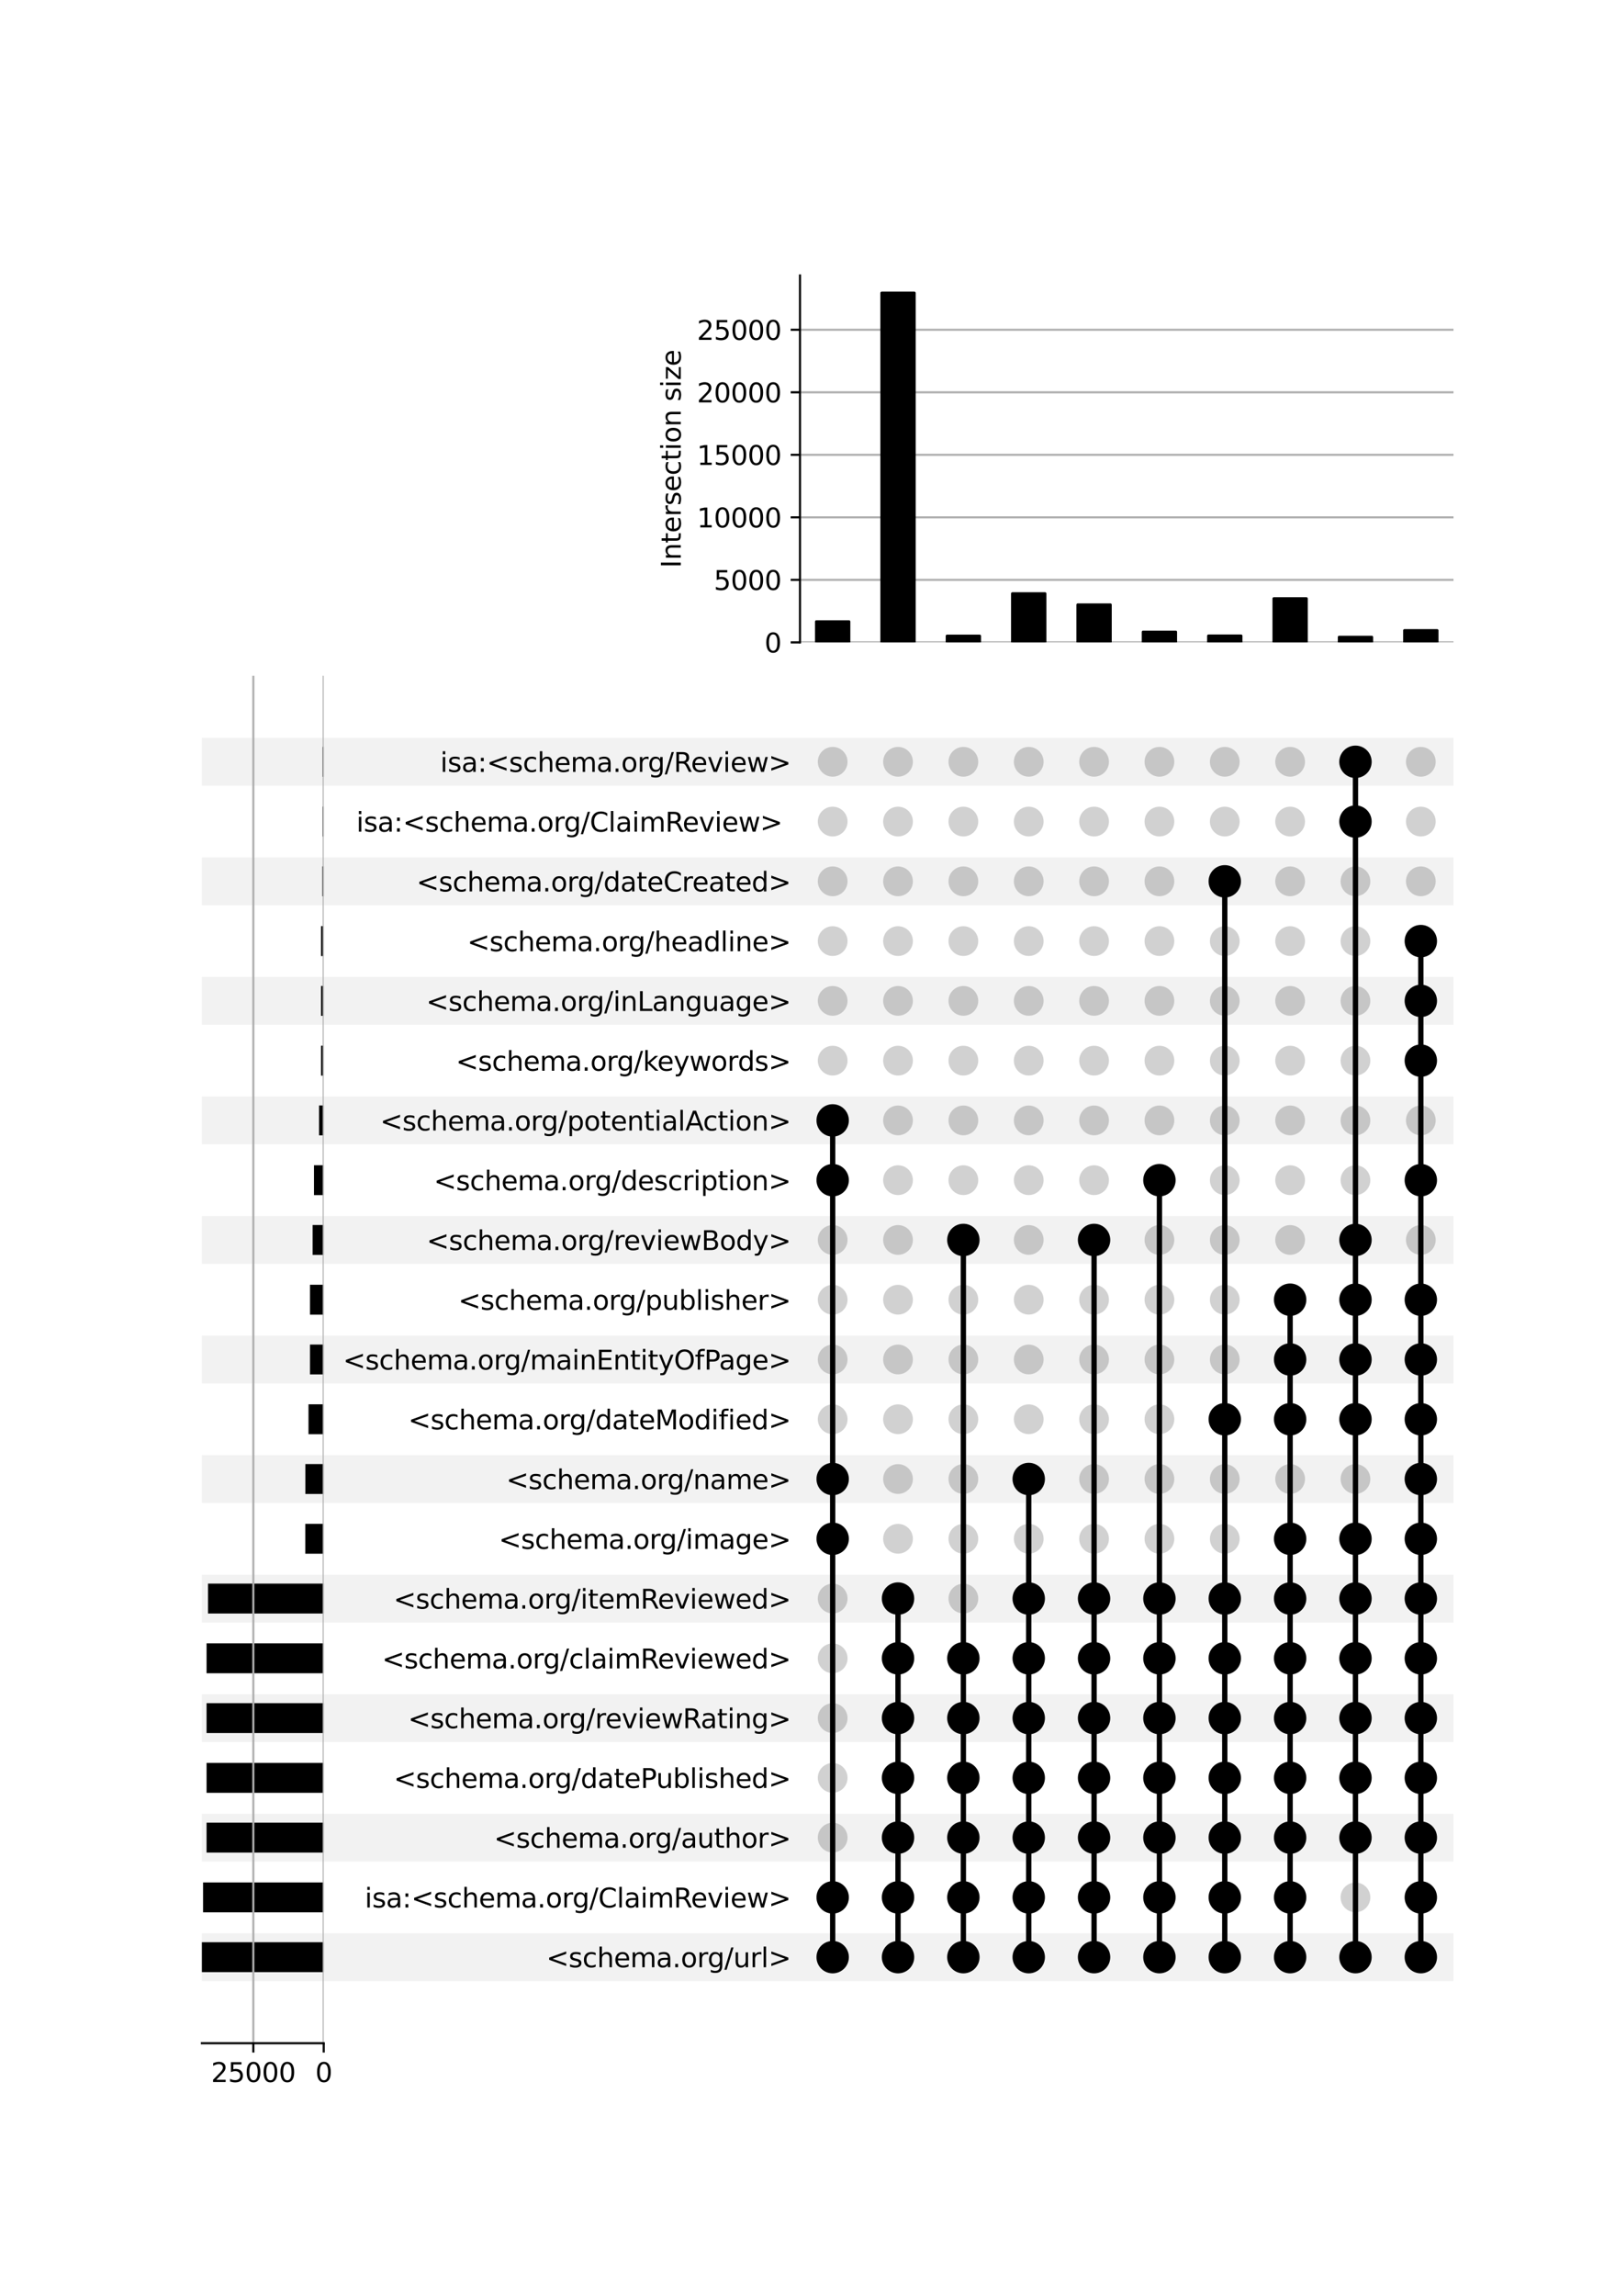 <?xml version="1.0" encoding="utf-8" standalone="no"?>
<!DOCTYPE svg PUBLIC "-//W3C//DTD SVG 1.1//EN"
  "http://www.w3.org/Graphics/SVG/1.1/DTD/svg11.dtd">
<svg xmlns:xlink="http://www.w3.org/1999/xlink" width="608pt" height="864pt" viewBox="0 0 608 864" xmlns="http://www.w3.org/2000/svg" version="1.1">
 <defs>
  <style type="text/css">*{stroke-linejoin: round; stroke-linecap: butt}</style>
 </defs>
 <g id="figure_1">
  <g id="patch_1">
   <path d="M 0 864 
L 608 864 
L 608 0 
L 0 0 
z
" style="fill: #ffffff"/>
  </g>
  <g id="axes_1">
   <g id="patch_2">
    <path d="M 76 745.567 
L 547.2 745.567 
L 547.2 727.572 
L 76 727.572 
z
" clip-path="url(#p5bc5f167ee)" style="fill-opacity: 0.051"/>
   </g>
   <g id="patch_3">
    <path d="M 76 700.58 
L 547.2 700.58 
L 547.2 682.585 
L 76 682.585 
z
" clip-path="url(#p5bc5f167ee)" style="fill-opacity: 0.051"/>
   </g>
   <g id="patch_4">
    <path d="M 76 655.593 
L 547.2 655.593 
L 547.2 637.598 
L 76 637.598 
z
" clip-path="url(#p5bc5f167ee)" style="fill-opacity: 0.051"/>
   </g>
   <g id="patch_5">
    <path d="M 76 610.606 
L 547.2 610.606 
L 547.2 592.611 
L 76 592.611 
z
" clip-path="url(#p5bc5f167ee)" style="fill-opacity: 0.051"/>
   </g>
   <g id="patch_6">
    <path d="M 76 565.619 
L 547.2 565.619 
L 547.2 547.624 
L 76 547.624 
z
" clip-path="url(#p5bc5f167ee)" style="fill-opacity: 0.051"/>
   </g>
   <g id="patch_7">
    <path d="M 76 520.632 
L 547.2 520.632 
L 547.2 502.637 
L 76 502.637 
z
" clip-path="url(#p5bc5f167ee)" style="fill-opacity: 0.051"/>
   </g>
   <g id="patch_8">
    <path d="M 76 475.645 
L 547.2 475.645 
L 547.2 457.65 
L 76 457.65 
z
" clip-path="url(#p5bc5f167ee)" style="fill-opacity: 0.051"/>
   </g>
   <g id="patch_9">
    <path d="M 76 430.658 
L 547.2 430.658 
L 547.2 412.663 
L 76 412.663 
z
" clip-path="url(#p5bc5f167ee)" style="fill-opacity: 0.051"/>
   </g>
   <g id="patch_10">
    <path d="M 76 385.671 
L 547.2 385.671 
L 547.2 367.677 
L 76 367.677 
z
" clip-path="url(#p5bc5f167ee)" style="fill-opacity: 0.051"/>
   </g>
   <g id="patch_11">
    <path d="M 76 340.684 
L 547.2 340.684 
L 547.2 322.69 
L 76 322.69 
z
" clip-path="url(#p5bc5f167ee)" style="fill-opacity: 0.051"/>
   </g>
   <g id="patch_12">
    <path d="M 76 295.697 
L 547.2 295.697 
L 547.2 277.703 
L 76 277.703 
z
" clip-path="url(#p5bc5f167ee)" style="fill-opacity: 0.051"/>
   </g>
   <g id="matplotlib.axis_1"/>
   <g id="matplotlib.axis_2">
    <g id="ytick_1"/>
    <g id="ytick_2"/>
    <g id="ytick_3"/>
    <g id="ytick_4"/>
    <g id="ytick_5"/>
    <g id="ytick_6"/>
    <g id="ytick_7"/>
    <g id="ytick_8"/>
    <g id="ytick_9"/>
    <g id="ytick_10"/>
    <g id="ytick_11"/>
    <g id="ytick_12"/>
    <g id="ytick_13"/>
    <g id="ytick_14"/>
    <g id="ytick_15"/>
    <g id="ytick_16"/>
    <g id="ytick_17"/>
    <g id="ytick_18"/>
    <g id="ytick_19"/>
    <g id="ytick_20"/>
    <g id="ytick_21"/>
   </g>
  </g>
  <g id="axes_2">
   <g id="matplotlib.axis_3">
    <g id="ytick_22">
     <g id="line2d_1"/>
     <g id="text_1">
      <!-- &lt;schema.org/url&gt; -->
      <g transform="translate(205.672 740.369) scale(0.1 -0.1)">
       <defs>
        <path id="DejaVuSans-3c" d="M 4684 3150 
L 1459 2003 
L 4684 863 
L 4684 294 
L 678 1747 
L 678 2266 
L 4684 3719 
L 4684 3150 
z
" transform="scale(0.016)"/>
        <path id="DejaVuSans-73" d="M 2834 3397 
L 2834 2853 
Q 2591 2978 2328 3040 
Q 2066 3103 1784 3103 
Q 1356 3103 1142 2972 
Q 928 2841 928 2578 
Q 928 2378 1081 2264 
Q 1234 2150 1697 2047 
L 1894 2003 
Q 2506 1872 2764 1633 
Q 3022 1394 3022 966 
Q 3022 478 2636 193 
Q 2250 -91 1575 -91 
Q 1294 -91 989 -36 
Q 684 19 347 128 
L 347 722 
Q 666 556 975 473 
Q 1284 391 1588 391 
Q 1994 391 2212 530 
Q 2431 669 2431 922 
Q 2431 1156 2273 1281 
Q 2116 1406 1581 1522 
L 1381 1569 
Q 847 1681 609 1914 
Q 372 2147 372 2553 
Q 372 3047 722 3315 
Q 1072 3584 1716 3584 
Q 2034 3584 2315 3537 
Q 2597 3491 2834 3397 
z
" transform="scale(0.016)"/>
        <path id="DejaVuSans-63" d="M 3122 3366 
L 3122 2828 
Q 2878 2963 2633 3030 
Q 2388 3097 2138 3097 
Q 1578 3097 1268 2742 
Q 959 2388 959 1747 
Q 959 1106 1268 751 
Q 1578 397 2138 397 
Q 2388 397 2633 464 
Q 2878 531 3122 666 
L 3122 134 
Q 2881 22 2623 -34 
Q 2366 -91 2075 -91 
Q 1284 -91 818 406 
Q 353 903 353 1747 
Q 353 2603 823 3093 
Q 1294 3584 2113 3584 
Q 2378 3584 2631 3529 
Q 2884 3475 3122 3366 
z
" transform="scale(0.016)"/>
        <path id="DejaVuSans-68" d="M 3513 2113 
L 3513 0 
L 2938 0 
L 2938 2094 
Q 2938 2591 2744 2837 
Q 2550 3084 2163 3084 
Q 1697 3084 1428 2787 
Q 1159 2491 1159 1978 
L 1159 0 
L 581 0 
L 581 4863 
L 1159 4863 
L 1159 2956 
Q 1366 3272 1645 3428 
Q 1925 3584 2291 3584 
Q 2894 3584 3203 3211 
Q 3513 2838 3513 2113 
z
" transform="scale(0.016)"/>
        <path id="DejaVuSans-65" d="M 3597 1894 
L 3597 1613 
L 953 1613 
Q 991 1019 1311 708 
Q 1631 397 2203 397 
Q 2534 397 2845 478 
Q 3156 559 3463 722 
L 3463 178 
Q 3153 47 2828 -22 
Q 2503 -91 2169 -91 
Q 1331 -91 842 396 
Q 353 884 353 1716 
Q 353 2575 817 3079 
Q 1281 3584 2069 3584 
Q 2775 3584 3186 3129 
Q 3597 2675 3597 1894 
z
M 3022 2063 
Q 3016 2534 2758 2815 
Q 2500 3097 2075 3097 
Q 1594 3097 1305 2825 
Q 1016 2553 972 2059 
L 3022 2063 
z
" transform="scale(0.016)"/>
        <path id="DejaVuSans-6d" d="M 3328 2828 
Q 3544 3216 3844 3400 
Q 4144 3584 4550 3584 
Q 5097 3584 5394 3201 
Q 5691 2819 5691 2113 
L 5691 0 
L 5113 0 
L 5113 2094 
Q 5113 2597 4934 2840 
Q 4756 3084 4391 3084 
Q 3944 3084 3684 2787 
Q 3425 2491 3425 1978 
L 3425 0 
L 2847 0 
L 2847 2094 
Q 2847 2600 2669 2842 
Q 2491 3084 2119 3084 
Q 1678 3084 1418 2786 
Q 1159 2488 1159 1978 
L 1159 0 
L 581 0 
L 581 3500 
L 1159 3500 
L 1159 2956 
Q 1356 3278 1631 3431 
Q 1906 3584 2284 3584 
Q 2666 3584 2933 3390 
Q 3200 3197 3328 2828 
z
" transform="scale(0.016)"/>
        <path id="DejaVuSans-61" d="M 2194 1759 
Q 1497 1759 1228 1600 
Q 959 1441 959 1056 
Q 959 750 1161 570 
Q 1363 391 1709 391 
Q 2188 391 2477 730 
Q 2766 1069 2766 1631 
L 2766 1759 
L 2194 1759 
z
M 3341 1997 
L 3341 0 
L 2766 0 
L 2766 531 
Q 2569 213 2275 61 
Q 1981 -91 1556 -91 
Q 1019 -91 701 211 
Q 384 513 384 1019 
Q 384 1609 779 1909 
Q 1175 2209 1959 2209 
L 2766 2209 
L 2766 2266 
Q 2766 2663 2505 2880 
Q 2244 3097 1772 3097 
Q 1472 3097 1187 3025 
Q 903 2953 641 2809 
L 641 3341 
Q 956 3463 1253 3523 
Q 1550 3584 1831 3584 
Q 2591 3584 2966 3190 
Q 3341 2797 3341 1997 
z
" transform="scale(0.016)"/>
        <path id="DejaVuSans-2e" d="M 684 794 
L 1344 794 
L 1344 0 
L 684 0 
L 684 794 
z
" transform="scale(0.016)"/>
        <path id="DejaVuSans-6f" d="M 1959 3097 
Q 1497 3097 1228 2736 
Q 959 2375 959 1747 
Q 959 1119 1226 758 
Q 1494 397 1959 397 
Q 2419 397 2687 759 
Q 2956 1122 2956 1747 
Q 2956 2369 2687 2733 
Q 2419 3097 1959 3097 
z
M 1959 3584 
Q 2709 3584 3137 3096 
Q 3566 2609 3566 1747 
Q 3566 888 3137 398 
Q 2709 -91 1959 -91 
Q 1206 -91 779 398 
Q 353 888 353 1747 
Q 353 2609 779 3096 
Q 1206 3584 1959 3584 
z
" transform="scale(0.016)"/>
        <path id="DejaVuSans-72" d="M 2631 2963 
Q 2534 3019 2420 3045 
Q 2306 3072 2169 3072 
Q 1681 3072 1420 2755 
Q 1159 2438 1159 1844 
L 1159 0 
L 581 0 
L 581 3500 
L 1159 3500 
L 1159 2956 
Q 1341 3275 1631 3429 
Q 1922 3584 2338 3584 
Q 2397 3584 2469 3576 
Q 2541 3569 2628 3553 
L 2631 2963 
z
" transform="scale(0.016)"/>
        <path id="DejaVuSans-67" d="M 2906 1791 
Q 2906 2416 2648 2759 
Q 2391 3103 1925 3103 
Q 1463 3103 1205 2759 
Q 947 2416 947 1791 
Q 947 1169 1205 825 
Q 1463 481 1925 481 
Q 2391 481 2648 825 
Q 2906 1169 2906 1791 
z
M 3481 434 
Q 3481 -459 3084 -895 
Q 2688 -1331 1869 -1331 
Q 1566 -1331 1297 -1286 
Q 1028 -1241 775 -1147 
L 775 -588 
Q 1028 -725 1275 -790 
Q 1522 -856 1778 -856 
Q 2344 -856 2625 -561 
Q 2906 -266 2906 331 
L 2906 616 
Q 2728 306 2450 153 
Q 2172 0 1784 0 
Q 1141 0 747 490 
Q 353 981 353 1791 
Q 353 2603 747 3093 
Q 1141 3584 1784 3584 
Q 2172 3584 2450 3431 
Q 2728 3278 2906 2969 
L 2906 3500 
L 3481 3500 
L 3481 434 
z
" transform="scale(0.016)"/>
        <path id="DejaVuSans-2f" d="M 1625 4666 
L 2156 4666 
L 531 -594 
L 0 -594 
L 1625 4666 
z
" transform="scale(0.016)"/>
        <path id="DejaVuSans-75" d="M 544 1381 
L 544 3500 
L 1119 3500 
L 1119 1403 
Q 1119 906 1312 657 
Q 1506 409 1894 409 
Q 2359 409 2629 706 
Q 2900 1003 2900 1516 
L 2900 3500 
L 3475 3500 
L 3475 0 
L 2900 0 
L 2900 538 
Q 2691 219 2414 64 
Q 2138 -91 1772 -91 
Q 1169 -91 856 284 
Q 544 659 544 1381 
z
M 1991 3584 
L 1991 3584 
z
" transform="scale(0.016)"/>
        <path id="DejaVuSans-6c" d="M 603 4863 
L 1178 4863 
L 1178 0 
L 603 0 
L 603 4863 
z
" transform="scale(0.016)"/>
        <path id="DejaVuSans-3e" d="M 678 3150 
L 678 3719 
L 4684 2266 
L 4684 1747 
L 678 294 
L 678 863 
L 3897 2003 
L 678 3150 
z
" transform="scale(0.016)"/>
       </defs>
       <use xlink:href="#DejaVuSans-3c"/>
       <use xlink:href="#DejaVuSans-73" x="83.789"/>
       <use xlink:href="#DejaVuSans-63" x="135.889"/>
       <use xlink:href="#DejaVuSans-68" x="190.869"/>
       <use xlink:href="#DejaVuSans-65" x="254.248"/>
       <use xlink:href="#DejaVuSans-6d" x="315.771"/>
       <use xlink:href="#DejaVuSans-61" x="413.184"/>
       <use xlink:href="#DejaVuSans-2e" x="474.463"/>
       <use xlink:href="#DejaVuSans-6f" x="506.25"/>
       <use xlink:href="#DejaVuSans-72" x="567.432"/>
       <use xlink:href="#DejaVuSans-67" x="606.795"/>
       <use xlink:href="#DejaVuSans-2f" x="670.271"/>
       <use xlink:href="#DejaVuSans-75" x="703.963"/>
       <use xlink:href="#DejaVuSans-72" x="767.342"/>
       <use xlink:href="#DejaVuSans-6c" x="808.455"/>
       <use xlink:href="#DejaVuSans-3e" x="836.238"/>
      </g>
     </g>
    </g>
    <g id="ytick_23">
     <g id="line2d_2"/>
     <g id="text_2">
      <!-- isa:&lt;schema.org/ClaimReview&gt; -->
      <g transform="translate(137.327 717.875) scale(0.1 -0.1)">
       <defs>
        <path id="DejaVuSans-69" d="M 603 3500 
L 1178 3500 
L 1178 0 
L 603 0 
L 603 3500 
z
M 603 4863 
L 1178 4863 
L 1178 4134 
L 603 4134 
L 603 4863 
z
" transform="scale(0.016)"/>
        <path id="DejaVuSans-3a" d="M 750 794 
L 1409 794 
L 1409 0 
L 750 0 
L 750 794 
z
M 750 3309 
L 1409 3309 
L 1409 2516 
L 750 2516 
L 750 3309 
z
" transform="scale(0.016)"/>
        <path id="DejaVuSans-43" d="M 4122 4306 
L 4122 3641 
Q 3803 3938 3442 4084 
Q 3081 4231 2675 4231 
Q 1875 4231 1450 3742 
Q 1025 3253 1025 2328 
Q 1025 1406 1450 917 
Q 1875 428 2675 428 
Q 3081 428 3442 575 
Q 3803 722 4122 1019 
L 4122 359 
Q 3791 134 3420 21 
Q 3050 -91 2638 -91 
Q 1578 -91 968 557 
Q 359 1206 359 2328 
Q 359 3453 968 4101 
Q 1578 4750 2638 4750 
Q 3056 4750 3426 4639 
Q 3797 4528 4122 4306 
z
" transform="scale(0.016)"/>
        <path id="DejaVuSans-52" d="M 2841 2188 
Q 3044 2119 3236 1894 
Q 3428 1669 3622 1275 
L 4263 0 
L 3584 0 
L 2988 1197 
Q 2756 1666 2539 1819 
Q 2322 1972 1947 1972 
L 1259 1972 
L 1259 0 
L 628 0 
L 628 4666 
L 2053 4666 
Q 2853 4666 3247 4331 
Q 3641 3997 3641 3322 
Q 3641 2881 3436 2590 
Q 3231 2300 2841 2188 
z
M 1259 4147 
L 1259 2491 
L 2053 2491 
Q 2509 2491 2742 2702 
Q 2975 2913 2975 3322 
Q 2975 3731 2742 3939 
Q 2509 4147 2053 4147 
L 1259 4147 
z
" transform="scale(0.016)"/>
        <path id="DejaVuSans-76" d="M 191 3500 
L 800 3500 
L 1894 563 
L 2988 3500 
L 3597 3500 
L 2284 0 
L 1503 0 
L 191 3500 
z
" transform="scale(0.016)"/>
        <path id="DejaVuSans-77" d="M 269 3500 
L 844 3500 
L 1563 769 
L 2278 3500 
L 2956 3500 
L 3675 769 
L 4391 3500 
L 4966 3500 
L 4050 0 
L 3372 0 
L 2619 2869 
L 1863 0 
L 1184 0 
L 269 3500 
z
" transform="scale(0.016)"/>
       </defs>
       <use xlink:href="#DejaVuSans-69"/>
       <use xlink:href="#DejaVuSans-73" x="27.783"/>
       <use xlink:href="#DejaVuSans-61" x="79.883"/>
       <use xlink:href="#DejaVuSans-3a" x="141.162"/>
       <use xlink:href="#DejaVuSans-3c" x="174.854"/>
       <use xlink:href="#DejaVuSans-73" x="258.643"/>
       <use xlink:href="#DejaVuSans-63" x="310.742"/>
       <use xlink:href="#DejaVuSans-68" x="365.723"/>
       <use xlink:href="#DejaVuSans-65" x="429.102"/>
       <use xlink:href="#DejaVuSans-6d" x="490.625"/>
       <use xlink:href="#DejaVuSans-61" x="588.037"/>
       <use xlink:href="#DejaVuSans-2e" x="649.316"/>
       <use xlink:href="#DejaVuSans-6f" x="681.104"/>
       <use xlink:href="#DejaVuSans-72" x="742.285"/>
       <use xlink:href="#DejaVuSans-67" x="781.648"/>
       <use xlink:href="#DejaVuSans-2f" x="845.125"/>
       <use xlink:href="#DejaVuSans-43" x="878.816"/>
       <use xlink:href="#DejaVuSans-6c" x="948.641"/>
       <use xlink:href="#DejaVuSans-61" x="976.424"/>
       <use xlink:href="#DejaVuSans-69" x="1037.703"/>
       <use xlink:href="#DejaVuSans-6d" x="1065.486"/>
       <use xlink:href="#DejaVuSans-52" x="1162.898"/>
       <use xlink:href="#DejaVuSans-65" x="1227.881"/>
       <use xlink:href="#DejaVuSans-76" x="1289.404"/>
       <use xlink:href="#DejaVuSans-69" x="1348.584"/>
       <use xlink:href="#DejaVuSans-65" x="1376.367"/>
       <use xlink:href="#DejaVuSans-77" x="1437.891"/>
       <use xlink:href="#DejaVuSans-3e" x="1519.678"/>
      </g>
     </g>
    </g>
    <g id="ytick_24">
     <g id="line2d_3"/>
     <g id="text_3">
      <!-- &lt;schema.org/author&gt; -->
      <g transform="translate(185.946 695.382) scale(0.1 -0.1)">
       <defs>
        <path id="DejaVuSans-74" d="M 1172 4494 
L 1172 3500 
L 2356 3500 
L 2356 3053 
L 1172 3053 
L 1172 1153 
Q 1172 725 1289 603 
Q 1406 481 1766 481 
L 2356 481 
L 2356 0 
L 1766 0 
Q 1100 0 847 248 
Q 594 497 594 1153 
L 594 3053 
L 172 3053 
L 172 3500 
L 594 3500 
L 594 4494 
L 1172 4494 
z
" transform="scale(0.016)"/>
       </defs>
       <use xlink:href="#DejaVuSans-3c"/>
       <use xlink:href="#DejaVuSans-73" x="83.789"/>
       <use xlink:href="#DejaVuSans-63" x="135.889"/>
       <use xlink:href="#DejaVuSans-68" x="190.869"/>
       <use xlink:href="#DejaVuSans-65" x="254.248"/>
       <use xlink:href="#DejaVuSans-6d" x="315.771"/>
       <use xlink:href="#DejaVuSans-61" x="413.184"/>
       <use xlink:href="#DejaVuSans-2e" x="474.463"/>
       <use xlink:href="#DejaVuSans-6f" x="506.25"/>
       <use xlink:href="#DejaVuSans-72" x="567.432"/>
       <use xlink:href="#DejaVuSans-67" x="606.795"/>
       <use xlink:href="#DejaVuSans-2f" x="670.271"/>
       <use xlink:href="#DejaVuSans-61" x="703.963"/>
       <use xlink:href="#DejaVuSans-75" x="765.242"/>
       <use xlink:href="#DejaVuSans-74" x="828.621"/>
       <use xlink:href="#DejaVuSans-68" x="867.83"/>
       <use xlink:href="#DejaVuSans-6f" x="931.209"/>
       <use xlink:href="#DejaVuSans-72" x="992.391"/>
       <use xlink:href="#DejaVuSans-3e" x="1033.504"/>
      </g>
     </g>
    </g>
    <g id="ytick_25">
     <g id="line2d_4"/>
     <g id="text_4">
      <!-- &lt;schema.org/datePublished&gt; -->
      <g transform="translate(148.203 672.888) scale(0.1 -0.1)">
       <defs>
        <path id="DejaVuSans-64" d="M 2906 2969 
L 2906 4863 
L 3481 4863 
L 3481 0 
L 2906 0 
L 2906 525 
Q 2725 213 2448 61 
Q 2172 -91 1784 -91 
Q 1150 -91 751 415 
Q 353 922 353 1747 
Q 353 2572 751 3078 
Q 1150 3584 1784 3584 
Q 2172 3584 2448 3432 
Q 2725 3281 2906 2969 
z
M 947 1747 
Q 947 1113 1208 752 
Q 1469 391 1925 391 
Q 2381 391 2643 752 
Q 2906 1113 2906 1747 
Q 2906 2381 2643 2742 
Q 2381 3103 1925 3103 
Q 1469 3103 1208 2742 
Q 947 2381 947 1747 
z
" transform="scale(0.016)"/>
        <path id="DejaVuSans-50" d="M 1259 4147 
L 1259 2394 
L 2053 2394 
Q 2494 2394 2734 2622 
Q 2975 2850 2975 3272 
Q 2975 3691 2734 3919 
Q 2494 4147 2053 4147 
L 1259 4147 
z
M 628 4666 
L 2053 4666 
Q 2838 4666 3239 4311 
Q 3641 3956 3641 3272 
Q 3641 2581 3239 2228 
Q 2838 1875 2053 1875 
L 1259 1875 
L 1259 0 
L 628 0 
L 628 4666 
z
" transform="scale(0.016)"/>
        <path id="DejaVuSans-62" d="M 3116 1747 
Q 3116 2381 2855 2742 
Q 2594 3103 2138 3103 
Q 1681 3103 1420 2742 
Q 1159 2381 1159 1747 
Q 1159 1113 1420 752 
Q 1681 391 2138 391 
Q 2594 391 2855 752 
Q 3116 1113 3116 1747 
z
M 1159 2969 
Q 1341 3281 1617 3432 
Q 1894 3584 2278 3584 
Q 2916 3584 3314 3078 
Q 3713 2572 3713 1747 
Q 3713 922 3314 415 
Q 2916 -91 2278 -91 
Q 1894 -91 1617 61 
Q 1341 213 1159 525 
L 1159 0 
L 581 0 
L 581 4863 
L 1159 4863 
L 1159 2969 
z
" transform="scale(0.016)"/>
       </defs>
       <use xlink:href="#DejaVuSans-3c"/>
       <use xlink:href="#DejaVuSans-73" x="83.789"/>
       <use xlink:href="#DejaVuSans-63" x="135.889"/>
       <use xlink:href="#DejaVuSans-68" x="190.869"/>
       <use xlink:href="#DejaVuSans-65" x="254.248"/>
       <use xlink:href="#DejaVuSans-6d" x="315.771"/>
       <use xlink:href="#DejaVuSans-61" x="413.184"/>
       <use xlink:href="#DejaVuSans-2e" x="474.463"/>
       <use xlink:href="#DejaVuSans-6f" x="506.25"/>
       <use xlink:href="#DejaVuSans-72" x="567.432"/>
       <use xlink:href="#DejaVuSans-67" x="606.795"/>
       <use xlink:href="#DejaVuSans-2f" x="670.271"/>
       <use xlink:href="#DejaVuSans-64" x="703.963"/>
       <use xlink:href="#DejaVuSans-61" x="767.439"/>
       <use xlink:href="#DejaVuSans-74" x="828.719"/>
       <use xlink:href="#DejaVuSans-65" x="867.928"/>
       <use xlink:href="#DejaVuSans-50" x="929.451"/>
       <use xlink:href="#DejaVuSans-75" x="988.004"/>
       <use xlink:href="#DejaVuSans-62" x="1051.383"/>
       <use xlink:href="#DejaVuSans-6c" x="1114.859"/>
       <use xlink:href="#DejaVuSans-69" x="1142.643"/>
       <use xlink:href="#DejaVuSans-73" x="1170.426"/>
       <use xlink:href="#DejaVuSans-68" x="1222.525"/>
       <use xlink:href="#DejaVuSans-65" x="1285.904"/>
       <use xlink:href="#DejaVuSans-64" x="1347.428"/>
       <use xlink:href="#DejaVuSans-3e" x="1410.904"/>
      </g>
     </g>
    </g>
    <g id="ytick_26">
     <g id="line2d_5"/>
     <g id="text_5">
      <!-- &lt;schema.org/reviewRating&gt; -->
      <g transform="translate(153.596 650.395) scale(0.1 -0.1)">
       <defs>
        <path id="DejaVuSans-6e" d="M 3513 2113 
L 3513 0 
L 2938 0 
L 2938 2094 
Q 2938 2591 2744 2837 
Q 2550 3084 2163 3084 
Q 1697 3084 1428 2787 
Q 1159 2491 1159 1978 
L 1159 0 
L 581 0 
L 581 3500 
L 1159 3500 
L 1159 2956 
Q 1366 3272 1645 3428 
Q 1925 3584 2291 3584 
Q 2894 3584 3203 3211 
Q 3513 2838 3513 2113 
z
" transform="scale(0.016)"/>
       </defs>
       <use xlink:href="#DejaVuSans-3c"/>
       <use xlink:href="#DejaVuSans-73" x="83.789"/>
       <use xlink:href="#DejaVuSans-63" x="135.889"/>
       <use xlink:href="#DejaVuSans-68" x="190.869"/>
       <use xlink:href="#DejaVuSans-65" x="254.248"/>
       <use xlink:href="#DejaVuSans-6d" x="315.771"/>
       <use xlink:href="#DejaVuSans-61" x="413.184"/>
       <use xlink:href="#DejaVuSans-2e" x="474.463"/>
       <use xlink:href="#DejaVuSans-6f" x="506.25"/>
       <use xlink:href="#DejaVuSans-72" x="567.432"/>
       <use xlink:href="#DejaVuSans-67" x="606.795"/>
       <use xlink:href="#DejaVuSans-2f" x="670.271"/>
       <use xlink:href="#DejaVuSans-72" x="703.963"/>
       <use xlink:href="#DejaVuSans-65" x="742.826"/>
       <use xlink:href="#DejaVuSans-76" x="804.35"/>
       <use xlink:href="#DejaVuSans-69" x="863.529"/>
       <use xlink:href="#DejaVuSans-65" x="891.312"/>
       <use xlink:href="#DejaVuSans-77" x="952.836"/>
       <use xlink:href="#DejaVuSans-52" x="1034.623"/>
       <use xlink:href="#DejaVuSans-61" x="1101.855"/>
       <use xlink:href="#DejaVuSans-74" x="1163.135"/>
       <use xlink:href="#DejaVuSans-69" x="1202.344"/>
       <use xlink:href="#DejaVuSans-6e" x="1230.127"/>
       <use xlink:href="#DejaVuSans-67" x="1293.506"/>
       <use xlink:href="#DejaVuSans-3e" x="1356.982"/>
      </g>
     </g>
    </g>
    <g id="ytick_27">
     <g id="line2d_6"/>
     <g id="text_6">
      <!-- &lt;schema.org/claimReviewed&gt; -->
      <g transform="translate(143.794 627.901) scale(0.1 -0.1)">
       <use xlink:href="#DejaVuSans-3c"/>
       <use xlink:href="#DejaVuSans-73" x="83.789"/>
       <use xlink:href="#DejaVuSans-63" x="135.889"/>
       <use xlink:href="#DejaVuSans-68" x="190.869"/>
       <use xlink:href="#DejaVuSans-65" x="254.248"/>
       <use xlink:href="#DejaVuSans-6d" x="315.771"/>
       <use xlink:href="#DejaVuSans-61" x="413.184"/>
       <use xlink:href="#DejaVuSans-2e" x="474.463"/>
       <use xlink:href="#DejaVuSans-6f" x="506.25"/>
       <use xlink:href="#DejaVuSans-72" x="567.432"/>
       <use xlink:href="#DejaVuSans-67" x="606.795"/>
       <use xlink:href="#DejaVuSans-2f" x="670.271"/>
       <use xlink:href="#DejaVuSans-63" x="703.963"/>
       <use xlink:href="#DejaVuSans-6c" x="758.943"/>
       <use xlink:href="#DejaVuSans-61" x="786.727"/>
       <use xlink:href="#DejaVuSans-69" x="848.006"/>
       <use xlink:href="#DejaVuSans-6d" x="875.789"/>
       <use xlink:href="#DejaVuSans-52" x="973.201"/>
       <use xlink:href="#DejaVuSans-65" x="1038.184"/>
       <use xlink:href="#DejaVuSans-76" x="1099.707"/>
       <use xlink:href="#DejaVuSans-69" x="1158.887"/>
       <use xlink:href="#DejaVuSans-65" x="1186.67"/>
       <use xlink:href="#DejaVuSans-77" x="1248.193"/>
       <use xlink:href="#DejaVuSans-65" x="1329.98"/>
       <use xlink:href="#DejaVuSans-64" x="1391.504"/>
       <use xlink:href="#DejaVuSans-3e" x="1454.98"/>
      </g>
     </g>
    </g>
    <g id="ytick_28">
     <g id="line2d_7"/>
     <g id="text_7">
      <!-- &lt;schema.org/itemReviewed&gt; -->
      <g transform="translate(148.125 605.408) scale(0.1 -0.1)">
       <use xlink:href="#DejaVuSans-3c"/>
       <use xlink:href="#DejaVuSans-73" x="83.789"/>
       <use xlink:href="#DejaVuSans-63" x="135.889"/>
       <use xlink:href="#DejaVuSans-68" x="190.869"/>
       <use xlink:href="#DejaVuSans-65" x="254.248"/>
       <use xlink:href="#DejaVuSans-6d" x="315.771"/>
       <use xlink:href="#DejaVuSans-61" x="413.184"/>
       <use xlink:href="#DejaVuSans-2e" x="474.463"/>
       <use xlink:href="#DejaVuSans-6f" x="506.25"/>
       <use xlink:href="#DejaVuSans-72" x="567.432"/>
       <use xlink:href="#DejaVuSans-67" x="606.795"/>
       <use xlink:href="#DejaVuSans-2f" x="670.271"/>
       <use xlink:href="#DejaVuSans-69" x="703.963"/>
       <use xlink:href="#DejaVuSans-74" x="731.746"/>
       <use xlink:href="#DejaVuSans-65" x="770.955"/>
       <use xlink:href="#DejaVuSans-6d" x="832.479"/>
       <use xlink:href="#DejaVuSans-52" x="929.891"/>
       <use xlink:href="#DejaVuSans-65" x="994.873"/>
       <use xlink:href="#DejaVuSans-76" x="1056.396"/>
       <use xlink:href="#DejaVuSans-69" x="1115.576"/>
       <use xlink:href="#DejaVuSans-65" x="1143.359"/>
       <use xlink:href="#DejaVuSans-77" x="1204.883"/>
       <use xlink:href="#DejaVuSans-65" x="1286.67"/>
       <use xlink:href="#DejaVuSans-64" x="1348.193"/>
       <use xlink:href="#DejaVuSans-3e" x="1411.67"/>
      </g>
     </g>
    </g>
    <g id="ytick_29">
     <g id="line2d_8"/>
     <g id="text_8">
      <!-- &lt;schema.org/image&gt; -->
      <g transform="translate(187.75 582.914) scale(0.1 -0.1)">
       <use xlink:href="#DejaVuSans-3c"/>
       <use xlink:href="#DejaVuSans-73" x="83.789"/>
       <use xlink:href="#DejaVuSans-63" x="135.889"/>
       <use xlink:href="#DejaVuSans-68" x="190.869"/>
       <use xlink:href="#DejaVuSans-65" x="254.248"/>
       <use xlink:href="#DejaVuSans-6d" x="315.771"/>
       <use xlink:href="#DejaVuSans-61" x="413.184"/>
       <use xlink:href="#DejaVuSans-2e" x="474.463"/>
       <use xlink:href="#DejaVuSans-6f" x="506.25"/>
       <use xlink:href="#DejaVuSans-72" x="567.432"/>
       <use xlink:href="#DejaVuSans-67" x="606.795"/>
       <use xlink:href="#DejaVuSans-2f" x="670.271"/>
       <use xlink:href="#DejaVuSans-69" x="703.963"/>
       <use xlink:href="#DejaVuSans-6d" x="731.746"/>
       <use xlink:href="#DejaVuSans-61" x="829.158"/>
       <use xlink:href="#DejaVuSans-67" x="890.438"/>
       <use xlink:href="#DejaVuSans-65" x="953.914"/>
       <use xlink:href="#DejaVuSans-3e" x="1015.438"/>
      </g>
     </g>
    </g>
    <g id="ytick_30">
     <g id="line2d_9"/>
     <g id="text_9">
      <!-- &lt;schema.org/name&gt; -->
      <g transform="translate(190.539 560.421) scale(0.1 -0.1)">
       <use xlink:href="#DejaVuSans-3c"/>
       <use xlink:href="#DejaVuSans-73" x="83.789"/>
       <use xlink:href="#DejaVuSans-63" x="135.889"/>
       <use xlink:href="#DejaVuSans-68" x="190.869"/>
       <use xlink:href="#DejaVuSans-65" x="254.248"/>
       <use xlink:href="#DejaVuSans-6d" x="315.771"/>
       <use xlink:href="#DejaVuSans-61" x="413.184"/>
       <use xlink:href="#DejaVuSans-2e" x="474.463"/>
       <use xlink:href="#DejaVuSans-6f" x="506.25"/>
       <use xlink:href="#DejaVuSans-72" x="567.432"/>
       <use xlink:href="#DejaVuSans-67" x="606.795"/>
       <use xlink:href="#DejaVuSans-2f" x="670.271"/>
       <use xlink:href="#DejaVuSans-6e" x="703.963"/>
       <use xlink:href="#DejaVuSans-61" x="767.342"/>
       <use xlink:href="#DejaVuSans-6d" x="828.621"/>
       <use xlink:href="#DejaVuSans-65" x="926.033"/>
       <use xlink:href="#DejaVuSans-3e" x="987.557"/>
      </g>
     </g>
    </g>
    <g id="ytick_31">
     <g id="line2d_10"/>
     <g id="text_10">
      <!-- &lt;schema.org/dateModified&gt; -->
      <g transform="translate(153.675 537.927) scale(0.1 -0.1)">
       <defs>
        <path id="DejaVuSans-4d" d="M 628 4666 
L 1569 4666 
L 2759 1491 
L 3956 4666 
L 4897 4666 
L 4897 0 
L 4281 0 
L 4281 4097 
L 3078 897 
L 2444 897 
L 1241 4097 
L 1241 0 
L 628 0 
L 628 4666 
z
" transform="scale(0.016)"/>
        <path id="DejaVuSans-66" d="M 2375 4863 
L 2375 4384 
L 1825 4384 
Q 1516 4384 1395 4259 
Q 1275 4134 1275 3809 
L 1275 3500 
L 2222 3500 
L 2222 3053 
L 1275 3053 
L 1275 0 
L 697 0 
L 697 3053 
L 147 3053 
L 147 3500 
L 697 3500 
L 697 3744 
Q 697 4328 969 4595 
Q 1241 4863 1831 4863 
L 2375 4863 
z
" transform="scale(0.016)"/>
       </defs>
       <use xlink:href="#DejaVuSans-3c"/>
       <use xlink:href="#DejaVuSans-73" x="83.789"/>
       <use xlink:href="#DejaVuSans-63" x="135.889"/>
       <use xlink:href="#DejaVuSans-68" x="190.869"/>
       <use xlink:href="#DejaVuSans-65" x="254.248"/>
       <use xlink:href="#DejaVuSans-6d" x="315.771"/>
       <use xlink:href="#DejaVuSans-61" x="413.184"/>
       <use xlink:href="#DejaVuSans-2e" x="474.463"/>
       <use xlink:href="#DejaVuSans-6f" x="506.25"/>
       <use xlink:href="#DejaVuSans-72" x="567.432"/>
       <use xlink:href="#DejaVuSans-67" x="606.795"/>
       <use xlink:href="#DejaVuSans-2f" x="670.271"/>
       <use xlink:href="#DejaVuSans-64" x="703.963"/>
       <use xlink:href="#DejaVuSans-61" x="767.439"/>
       <use xlink:href="#DejaVuSans-74" x="828.719"/>
       <use xlink:href="#DejaVuSans-65" x="867.928"/>
       <use xlink:href="#DejaVuSans-4d" x="929.451"/>
       <use xlink:href="#DejaVuSans-6f" x="1015.73"/>
       <use xlink:href="#DejaVuSans-64" x="1076.912"/>
       <use xlink:href="#DejaVuSans-69" x="1140.389"/>
       <use xlink:href="#DejaVuSans-66" x="1168.172"/>
       <use xlink:href="#DejaVuSans-69" x="1203.377"/>
       <use xlink:href="#DejaVuSans-65" x="1231.16"/>
       <use xlink:href="#DejaVuSans-64" x="1292.684"/>
       <use xlink:href="#DejaVuSans-3e" x="1356.16"/>
      </g>
     </g>
    </g>
    <g id="ytick_32">
     <g id="line2d_11"/>
     <g id="text_11">
      <!-- &lt;schema.org/mainEntityOfPage&gt; -->
      <g transform="translate(129.119 515.434) scale(0.1 -0.1)">
       <defs>
        <path id="DejaVuSans-45" d="M 628 4666 
L 3578 4666 
L 3578 4134 
L 1259 4134 
L 1259 2753 
L 3481 2753 
L 3481 2222 
L 1259 2222 
L 1259 531 
L 3634 531 
L 3634 0 
L 628 0 
L 628 4666 
z
" transform="scale(0.016)"/>
        <path id="DejaVuSans-79" d="M 2059 -325 
Q 1816 -950 1584 -1140 
Q 1353 -1331 966 -1331 
L 506 -1331 
L 506 -850 
L 844 -850 
Q 1081 -850 1212 -737 
Q 1344 -625 1503 -206 
L 1606 56 
L 191 3500 
L 800 3500 
L 1894 763 
L 2988 3500 
L 3597 3500 
L 2059 -325 
z
" transform="scale(0.016)"/>
        <path id="DejaVuSans-4f" d="M 2522 4238 
Q 1834 4238 1429 3725 
Q 1025 3213 1025 2328 
Q 1025 1447 1429 934 
Q 1834 422 2522 422 
Q 3209 422 3611 934 
Q 4013 1447 4013 2328 
Q 4013 3213 3611 3725 
Q 3209 4238 2522 4238 
z
M 2522 4750 
Q 3503 4750 4090 4092 
Q 4678 3434 4678 2328 
Q 4678 1225 4090 567 
Q 3503 -91 2522 -91 
Q 1538 -91 948 565 
Q 359 1222 359 2328 
Q 359 3434 948 4092 
Q 1538 4750 2522 4750 
z
" transform="scale(0.016)"/>
       </defs>
       <use xlink:href="#DejaVuSans-3c"/>
       <use xlink:href="#DejaVuSans-73" x="83.789"/>
       <use xlink:href="#DejaVuSans-63" x="135.889"/>
       <use xlink:href="#DejaVuSans-68" x="190.869"/>
       <use xlink:href="#DejaVuSans-65" x="254.248"/>
       <use xlink:href="#DejaVuSans-6d" x="315.771"/>
       <use xlink:href="#DejaVuSans-61" x="413.184"/>
       <use xlink:href="#DejaVuSans-2e" x="474.463"/>
       <use xlink:href="#DejaVuSans-6f" x="506.25"/>
       <use xlink:href="#DejaVuSans-72" x="567.432"/>
       <use xlink:href="#DejaVuSans-67" x="606.795"/>
       <use xlink:href="#DejaVuSans-2f" x="670.271"/>
       <use xlink:href="#DejaVuSans-6d" x="703.963"/>
       <use xlink:href="#DejaVuSans-61" x="801.375"/>
       <use xlink:href="#DejaVuSans-69" x="862.654"/>
       <use xlink:href="#DejaVuSans-6e" x="890.438"/>
       <use xlink:href="#DejaVuSans-45" x="953.816"/>
       <use xlink:href="#DejaVuSans-6e" x="1017"/>
       <use xlink:href="#DejaVuSans-74" x="1080.379"/>
       <use xlink:href="#DejaVuSans-69" x="1119.588"/>
       <use xlink:href="#DejaVuSans-74" x="1147.371"/>
       <use xlink:href="#DejaVuSans-79" x="1186.58"/>
       <use xlink:href="#DejaVuSans-4f" x="1245.76"/>
       <use xlink:href="#DejaVuSans-66" x="1324.471"/>
       <use xlink:href="#DejaVuSans-50" x="1359.676"/>
       <use xlink:href="#DejaVuSans-61" x="1415.479"/>
       <use xlink:href="#DejaVuSans-67" x="1476.758"/>
       <use xlink:href="#DejaVuSans-65" x="1540.234"/>
       <use xlink:href="#DejaVuSans-3e" x="1601.758"/>
      </g>
     </g>
    </g>
    <g id="ytick_33">
     <g id="line2d_12"/>
     <g id="text_12">
      <!-- &lt;schema.org/publisher&gt; -->
      <g transform="translate(172.497 492.94) scale(0.1 -0.1)">
       <defs>
        <path id="DejaVuSans-70" d="M 1159 525 
L 1159 -1331 
L 581 -1331 
L 581 3500 
L 1159 3500 
L 1159 2969 
Q 1341 3281 1617 3432 
Q 1894 3584 2278 3584 
Q 2916 3584 3314 3078 
Q 3713 2572 3713 1747 
Q 3713 922 3314 415 
Q 2916 -91 2278 -91 
Q 1894 -91 1617 61 
Q 1341 213 1159 525 
z
M 3116 1747 
Q 3116 2381 2855 2742 
Q 2594 3103 2138 3103 
Q 1681 3103 1420 2742 
Q 1159 2381 1159 1747 
Q 1159 1113 1420 752 
Q 1681 391 2138 391 
Q 2594 391 2855 752 
Q 3116 1113 3116 1747 
z
" transform="scale(0.016)"/>
       </defs>
       <use xlink:href="#DejaVuSans-3c"/>
       <use xlink:href="#DejaVuSans-73" x="83.789"/>
       <use xlink:href="#DejaVuSans-63" x="135.889"/>
       <use xlink:href="#DejaVuSans-68" x="190.869"/>
       <use xlink:href="#DejaVuSans-65" x="254.248"/>
       <use xlink:href="#DejaVuSans-6d" x="315.771"/>
       <use xlink:href="#DejaVuSans-61" x="413.184"/>
       <use xlink:href="#DejaVuSans-2e" x="474.463"/>
       <use xlink:href="#DejaVuSans-6f" x="506.25"/>
       <use xlink:href="#DejaVuSans-72" x="567.432"/>
       <use xlink:href="#DejaVuSans-67" x="606.795"/>
       <use xlink:href="#DejaVuSans-2f" x="670.271"/>
       <use xlink:href="#DejaVuSans-70" x="703.963"/>
       <use xlink:href="#DejaVuSans-75" x="767.439"/>
       <use xlink:href="#DejaVuSans-62" x="830.818"/>
       <use xlink:href="#DejaVuSans-6c" x="894.295"/>
       <use xlink:href="#DejaVuSans-69" x="922.078"/>
       <use xlink:href="#DejaVuSans-73" x="949.861"/>
       <use xlink:href="#DejaVuSans-68" x="1001.961"/>
       <use xlink:href="#DejaVuSans-65" x="1065.34"/>
       <use xlink:href="#DejaVuSans-72" x="1126.863"/>
       <use xlink:href="#DejaVuSans-3e" x="1167.977"/>
      </g>
     </g>
    </g>
    <g id="ytick_34">
     <g id="line2d_13"/>
     <g id="text_13">
      <!-- &lt;schema.org/reviewBody&gt; -->
      <g transform="translate(160.585 470.447) scale(0.1 -0.1)">
       <defs>
        <path id="DejaVuSans-42" d="M 1259 2228 
L 1259 519 
L 2272 519 
Q 2781 519 3026 730 
Q 3272 941 3272 1375 
Q 3272 1813 3026 2020 
Q 2781 2228 2272 2228 
L 1259 2228 
z
M 1259 4147 
L 1259 2741 
L 2194 2741 
Q 2656 2741 2882 2914 
Q 3109 3088 3109 3444 
Q 3109 3797 2882 3972 
Q 2656 4147 2194 4147 
L 1259 4147 
z
M 628 4666 
L 2241 4666 
Q 2963 4666 3353 4366 
Q 3744 4066 3744 3513 
Q 3744 3084 3544 2831 
Q 3344 2578 2956 2516 
Q 3422 2416 3680 2098 
Q 3938 1781 3938 1306 
Q 3938 681 3513 340 
Q 3088 0 2303 0 
L 628 0 
L 628 4666 
z
" transform="scale(0.016)"/>
       </defs>
       <use xlink:href="#DejaVuSans-3c"/>
       <use xlink:href="#DejaVuSans-73" x="83.789"/>
       <use xlink:href="#DejaVuSans-63" x="135.889"/>
       <use xlink:href="#DejaVuSans-68" x="190.869"/>
       <use xlink:href="#DejaVuSans-65" x="254.248"/>
       <use xlink:href="#DejaVuSans-6d" x="315.771"/>
       <use xlink:href="#DejaVuSans-61" x="413.184"/>
       <use xlink:href="#DejaVuSans-2e" x="474.463"/>
       <use xlink:href="#DejaVuSans-6f" x="506.25"/>
       <use xlink:href="#DejaVuSans-72" x="567.432"/>
       <use xlink:href="#DejaVuSans-67" x="606.795"/>
       <use xlink:href="#DejaVuSans-2f" x="670.271"/>
       <use xlink:href="#DejaVuSans-72" x="703.963"/>
       <use xlink:href="#DejaVuSans-65" x="742.826"/>
       <use xlink:href="#DejaVuSans-76" x="804.35"/>
       <use xlink:href="#DejaVuSans-69" x="863.529"/>
       <use xlink:href="#DejaVuSans-65" x="891.312"/>
       <use xlink:href="#DejaVuSans-77" x="952.836"/>
       <use xlink:href="#DejaVuSans-42" x="1034.623"/>
       <use xlink:href="#DejaVuSans-6f" x="1103.227"/>
       <use xlink:href="#DejaVuSans-64" x="1164.408"/>
       <use xlink:href="#DejaVuSans-79" x="1227.885"/>
       <use xlink:href="#DejaVuSans-3e" x="1287.064"/>
      </g>
     </g>
    </g>
    <g id="ytick_35">
     <g id="line2d_14"/>
     <g id="text_14">
      <!-- &lt;schema.org/description&gt; -->
      <g transform="translate(163.297 447.954) scale(0.1 -0.1)">
       <use xlink:href="#DejaVuSans-3c"/>
       <use xlink:href="#DejaVuSans-73" x="83.789"/>
       <use xlink:href="#DejaVuSans-63" x="135.889"/>
       <use xlink:href="#DejaVuSans-68" x="190.869"/>
       <use xlink:href="#DejaVuSans-65" x="254.248"/>
       <use xlink:href="#DejaVuSans-6d" x="315.771"/>
       <use xlink:href="#DejaVuSans-61" x="413.184"/>
       <use xlink:href="#DejaVuSans-2e" x="474.463"/>
       <use xlink:href="#DejaVuSans-6f" x="506.25"/>
       <use xlink:href="#DejaVuSans-72" x="567.432"/>
       <use xlink:href="#DejaVuSans-67" x="606.795"/>
       <use xlink:href="#DejaVuSans-2f" x="670.271"/>
       <use xlink:href="#DejaVuSans-64" x="703.963"/>
       <use xlink:href="#DejaVuSans-65" x="767.439"/>
       <use xlink:href="#DejaVuSans-73" x="828.963"/>
       <use xlink:href="#DejaVuSans-63" x="881.062"/>
       <use xlink:href="#DejaVuSans-72" x="936.043"/>
       <use xlink:href="#DejaVuSans-69" x="977.156"/>
       <use xlink:href="#DejaVuSans-70" x="1004.939"/>
       <use xlink:href="#DejaVuSans-74" x="1068.416"/>
       <use xlink:href="#DejaVuSans-69" x="1107.625"/>
       <use xlink:href="#DejaVuSans-6f" x="1135.408"/>
       <use xlink:href="#DejaVuSans-6e" x="1196.59"/>
       <use xlink:href="#DejaVuSans-3e" x="1259.969"/>
      </g>
     </g>
    </g>
    <g id="ytick_36">
     <g id="line2d_15"/>
     <g id="text_15">
      <!-- &lt;schema.org/potentialAction&gt; -->
      <g transform="translate(143.097 425.46) scale(0.1 -0.1)">
       <defs>
        <path id="DejaVuSans-41" d="M 2188 4044 
L 1331 1722 
L 3047 1722 
L 2188 4044 
z
M 1831 4666 
L 2547 4666 
L 4325 0 
L 3669 0 
L 3244 1197 
L 1141 1197 
L 716 0 
L 50 0 
L 1831 4666 
z
" transform="scale(0.016)"/>
       </defs>
       <use xlink:href="#DejaVuSans-3c"/>
       <use xlink:href="#DejaVuSans-73" x="83.789"/>
       <use xlink:href="#DejaVuSans-63" x="135.889"/>
       <use xlink:href="#DejaVuSans-68" x="190.869"/>
       <use xlink:href="#DejaVuSans-65" x="254.248"/>
       <use xlink:href="#DejaVuSans-6d" x="315.771"/>
       <use xlink:href="#DejaVuSans-61" x="413.184"/>
       <use xlink:href="#DejaVuSans-2e" x="474.463"/>
       <use xlink:href="#DejaVuSans-6f" x="506.25"/>
       <use xlink:href="#DejaVuSans-72" x="567.432"/>
       <use xlink:href="#DejaVuSans-67" x="606.795"/>
       <use xlink:href="#DejaVuSans-2f" x="670.271"/>
       <use xlink:href="#DejaVuSans-70" x="703.963"/>
       <use xlink:href="#DejaVuSans-6f" x="767.439"/>
       <use xlink:href="#DejaVuSans-74" x="828.621"/>
       <use xlink:href="#DejaVuSans-65" x="867.83"/>
       <use xlink:href="#DejaVuSans-6e" x="929.354"/>
       <use xlink:href="#DejaVuSans-74" x="992.732"/>
       <use xlink:href="#DejaVuSans-69" x="1031.941"/>
       <use xlink:href="#DejaVuSans-61" x="1059.725"/>
       <use xlink:href="#DejaVuSans-6c" x="1121.004"/>
       <use xlink:href="#DejaVuSans-41" x="1148.787"/>
       <use xlink:href="#DejaVuSans-63" x="1215.445"/>
       <use xlink:href="#DejaVuSans-74" x="1270.426"/>
       <use xlink:href="#DejaVuSans-69" x="1309.635"/>
       <use xlink:href="#DejaVuSans-6f" x="1337.418"/>
       <use xlink:href="#DejaVuSans-6e" x="1398.6"/>
       <use xlink:href="#DejaVuSans-3e" x="1461.979"/>
      </g>
     </g>
    </g>
    <g id="ytick_37">
     <g id="line2d_16"/>
     <g id="text_16">
      <!-- &lt;schema.org/keywords&gt; -->
      <g transform="translate(171.608 402.967) scale(0.1 -0.1)">
       <defs>
        <path id="DejaVuSans-6b" d="M 581 4863 
L 1159 4863 
L 1159 1991 
L 2875 3500 
L 3609 3500 
L 1753 1863 
L 3688 0 
L 2938 0 
L 1159 1709 
L 1159 0 
L 581 0 
L 581 4863 
z
" transform="scale(0.016)"/>
       </defs>
       <use xlink:href="#DejaVuSans-3c"/>
       <use xlink:href="#DejaVuSans-73" x="83.789"/>
       <use xlink:href="#DejaVuSans-63" x="135.889"/>
       <use xlink:href="#DejaVuSans-68" x="190.869"/>
       <use xlink:href="#DejaVuSans-65" x="254.248"/>
       <use xlink:href="#DejaVuSans-6d" x="315.771"/>
       <use xlink:href="#DejaVuSans-61" x="413.184"/>
       <use xlink:href="#DejaVuSans-2e" x="474.463"/>
       <use xlink:href="#DejaVuSans-6f" x="506.25"/>
       <use xlink:href="#DejaVuSans-72" x="567.432"/>
       <use xlink:href="#DejaVuSans-67" x="606.795"/>
       <use xlink:href="#DejaVuSans-2f" x="670.271"/>
       <use xlink:href="#DejaVuSans-6b" x="703.963"/>
       <use xlink:href="#DejaVuSans-65" x="758.248"/>
       <use xlink:href="#DejaVuSans-79" x="819.771"/>
       <use xlink:href="#DejaVuSans-77" x="878.951"/>
       <use xlink:href="#DejaVuSans-6f" x="960.738"/>
       <use xlink:href="#DejaVuSans-72" x="1021.92"/>
       <use xlink:href="#DejaVuSans-64" x="1061.283"/>
       <use xlink:href="#DejaVuSans-73" x="1124.76"/>
       <use xlink:href="#DejaVuSans-3e" x="1176.859"/>
      </g>
     </g>
    </g>
    <g id="ytick_38">
     <g id="line2d_17"/>
     <g id="text_17">
      <!-- &lt;schema.org/inLanguage&gt; -->
      <g transform="translate(160.43 380.473) scale(0.1 -0.1)">
       <defs>
        <path id="DejaVuSans-4c" d="M 628 4666 
L 1259 4666 
L 1259 531 
L 3531 531 
L 3531 0 
L 628 0 
L 628 4666 
z
" transform="scale(0.016)"/>
       </defs>
       <use xlink:href="#DejaVuSans-3c"/>
       <use xlink:href="#DejaVuSans-73" x="83.789"/>
       <use xlink:href="#DejaVuSans-63" x="135.889"/>
       <use xlink:href="#DejaVuSans-68" x="190.869"/>
       <use xlink:href="#DejaVuSans-65" x="254.248"/>
       <use xlink:href="#DejaVuSans-6d" x="315.771"/>
       <use xlink:href="#DejaVuSans-61" x="413.184"/>
       <use xlink:href="#DejaVuSans-2e" x="474.463"/>
       <use xlink:href="#DejaVuSans-6f" x="506.25"/>
       <use xlink:href="#DejaVuSans-72" x="567.432"/>
       <use xlink:href="#DejaVuSans-67" x="606.795"/>
       <use xlink:href="#DejaVuSans-2f" x="670.271"/>
       <use xlink:href="#DejaVuSans-69" x="703.963"/>
       <use xlink:href="#DejaVuSans-6e" x="731.746"/>
       <use xlink:href="#DejaVuSans-4c" x="795.125"/>
       <use xlink:href="#DejaVuSans-61" x="850.838"/>
       <use xlink:href="#DejaVuSans-6e" x="912.117"/>
       <use xlink:href="#DejaVuSans-67" x="975.496"/>
       <use xlink:href="#DejaVuSans-75" x="1038.973"/>
       <use xlink:href="#DejaVuSans-61" x="1102.352"/>
       <use xlink:href="#DejaVuSans-67" x="1163.631"/>
       <use xlink:href="#DejaVuSans-65" x="1227.107"/>
       <use xlink:href="#DejaVuSans-3e" x="1288.631"/>
      </g>
     </g>
    </g>
    <g id="ytick_39">
     <g id="line2d_18"/>
     <g id="text_18">
      <!-- &lt;schema.org/headline&gt; -->
      <g transform="translate(175.885 357.98) scale(0.1 -0.1)">
       <use xlink:href="#DejaVuSans-3c"/>
       <use xlink:href="#DejaVuSans-73" x="83.789"/>
       <use xlink:href="#DejaVuSans-63" x="135.889"/>
       <use xlink:href="#DejaVuSans-68" x="190.869"/>
       <use xlink:href="#DejaVuSans-65" x="254.248"/>
       <use xlink:href="#DejaVuSans-6d" x="315.771"/>
       <use xlink:href="#DejaVuSans-61" x="413.184"/>
       <use xlink:href="#DejaVuSans-2e" x="474.463"/>
       <use xlink:href="#DejaVuSans-6f" x="506.25"/>
       <use xlink:href="#DejaVuSans-72" x="567.432"/>
       <use xlink:href="#DejaVuSans-67" x="606.795"/>
       <use xlink:href="#DejaVuSans-2f" x="670.271"/>
       <use xlink:href="#DejaVuSans-68" x="703.963"/>
       <use xlink:href="#DejaVuSans-65" x="767.342"/>
       <use xlink:href="#DejaVuSans-61" x="828.865"/>
       <use xlink:href="#DejaVuSans-64" x="890.145"/>
       <use xlink:href="#DejaVuSans-6c" x="953.621"/>
       <use xlink:href="#DejaVuSans-69" x="981.404"/>
       <use xlink:href="#DejaVuSans-6e" x="1009.188"/>
       <use xlink:href="#DejaVuSans-65" x="1072.566"/>
       <use xlink:href="#DejaVuSans-3e" x="1134.09"/>
      </g>
     </g>
    </g>
    <g id="ytick_40">
     <g id="line2d_19"/>
     <g id="text_19">
      <!-- &lt;schema.org/dateCreated&gt; -->
      <g transform="translate(156.777 335.486) scale(0.1 -0.1)">
       <use xlink:href="#DejaVuSans-3c"/>
       <use xlink:href="#DejaVuSans-73" x="83.789"/>
       <use xlink:href="#DejaVuSans-63" x="135.889"/>
       <use xlink:href="#DejaVuSans-68" x="190.869"/>
       <use xlink:href="#DejaVuSans-65" x="254.248"/>
       <use xlink:href="#DejaVuSans-6d" x="315.771"/>
       <use xlink:href="#DejaVuSans-61" x="413.184"/>
       <use xlink:href="#DejaVuSans-2e" x="474.463"/>
       <use xlink:href="#DejaVuSans-6f" x="506.25"/>
       <use xlink:href="#DejaVuSans-72" x="567.432"/>
       <use xlink:href="#DejaVuSans-67" x="606.795"/>
       <use xlink:href="#DejaVuSans-2f" x="670.271"/>
       <use xlink:href="#DejaVuSans-64" x="703.963"/>
       <use xlink:href="#DejaVuSans-61" x="767.439"/>
       <use xlink:href="#DejaVuSans-74" x="828.719"/>
       <use xlink:href="#DejaVuSans-65" x="867.928"/>
       <use xlink:href="#DejaVuSans-43" x="929.451"/>
       <use xlink:href="#DejaVuSans-72" x="999.275"/>
       <use xlink:href="#DejaVuSans-65" x="1038.139"/>
       <use xlink:href="#DejaVuSans-61" x="1099.662"/>
       <use xlink:href="#DejaVuSans-74" x="1160.941"/>
       <use xlink:href="#DejaVuSans-65" x="1200.15"/>
       <use xlink:href="#DejaVuSans-64" x="1261.674"/>
       <use xlink:href="#DejaVuSans-3e" x="1325.15"/>
      </g>
     </g>
    </g>
    <g id="ytick_41">
     <g id="line2d_20"/>
     <g id="text_20">
      <!-- isa:&lt;schema.org/ClaimReview&gt;  -->
      <g transform="translate(134.149 312.993) scale(0.1 -0.1)">
       <defs>
        <path id="DejaVuSans-20" transform="scale(0.016)"/>
       </defs>
       <use xlink:href="#DejaVuSans-69"/>
       <use xlink:href="#DejaVuSans-73" x="27.783"/>
       <use xlink:href="#DejaVuSans-61" x="79.883"/>
       <use xlink:href="#DejaVuSans-3a" x="141.162"/>
       <use xlink:href="#DejaVuSans-3c" x="174.854"/>
       <use xlink:href="#DejaVuSans-73" x="258.643"/>
       <use xlink:href="#DejaVuSans-63" x="310.742"/>
       <use xlink:href="#DejaVuSans-68" x="365.723"/>
       <use xlink:href="#DejaVuSans-65" x="429.102"/>
       <use xlink:href="#DejaVuSans-6d" x="490.625"/>
       <use xlink:href="#DejaVuSans-61" x="588.037"/>
       <use xlink:href="#DejaVuSans-2e" x="649.316"/>
       <use xlink:href="#DejaVuSans-6f" x="681.104"/>
       <use xlink:href="#DejaVuSans-72" x="742.285"/>
       <use xlink:href="#DejaVuSans-67" x="781.648"/>
       <use xlink:href="#DejaVuSans-2f" x="845.125"/>
       <use xlink:href="#DejaVuSans-43" x="878.816"/>
       <use xlink:href="#DejaVuSans-6c" x="948.641"/>
       <use xlink:href="#DejaVuSans-61" x="976.424"/>
       <use xlink:href="#DejaVuSans-69" x="1037.703"/>
       <use xlink:href="#DejaVuSans-6d" x="1065.486"/>
       <use xlink:href="#DejaVuSans-52" x="1162.898"/>
       <use xlink:href="#DejaVuSans-65" x="1227.881"/>
       <use xlink:href="#DejaVuSans-76" x="1289.404"/>
       <use xlink:href="#DejaVuSans-69" x="1348.584"/>
       <use xlink:href="#DejaVuSans-65" x="1376.367"/>
       <use xlink:href="#DejaVuSans-77" x="1437.891"/>
       <use xlink:href="#DejaVuSans-3e" x="1519.678"/>
       <use xlink:href="#DejaVuSans-20" x="1603.467"/>
      </g>
     </g>
    </g>
    <g id="ytick_42">
     <g id="line2d_21"/>
     <g id="text_21">
      <!-- isa:&lt;schema.org/Review&gt; -->
      <g transform="translate(165.735 290.499) scale(0.1 -0.1)">
       <use xlink:href="#DejaVuSans-69"/>
       <use xlink:href="#DejaVuSans-73" x="27.783"/>
       <use xlink:href="#DejaVuSans-61" x="79.883"/>
       <use xlink:href="#DejaVuSans-3a" x="141.162"/>
       <use xlink:href="#DejaVuSans-3c" x="174.854"/>
       <use xlink:href="#DejaVuSans-73" x="258.643"/>
       <use xlink:href="#DejaVuSans-63" x="310.742"/>
       <use xlink:href="#DejaVuSans-68" x="365.723"/>
       <use xlink:href="#DejaVuSans-65" x="429.102"/>
       <use xlink:href="#DejaVuSans-6d" x="490.625"/>
       <use xlink:href="#DejaVuSans-61" x="588.037"/>
       <use xlink:href="#DejaVuSans-2e" x="649.316"/>
       <use xlink:href="#DejaVuSans-6f" x="681.104"/>
       <use xlink:href="#DejaVuSans-72" x="742.285"/>
       <use xlink:href="#DejaVuSans-67" x="781.648"/>
       <use xlink:href="#DejaVuSans-2f" x="845.125"/>
       <use xlink:href="#DejaVuSans-52" x="878.816"/>
       <use xlink:href="#DejaVuSans-65" x="943.799"/>
       <use xlink:href="#DejaVuSans-76" x="1005.322"/>
       <use xlink:href="#DejaVuSans-69" x="1064.502"/>
       <use xlink:href="#DejaVuSans-65" x="1092.285"/>
       <use xlink:href="#DejaVuSans-77" x="1153.809"/>
       <use xlink:href="#DejaVuSans-3e" x="1235.596"/>
      </g>
     </g>
    </g>
   </g>
   <g id="LineCollection_1">
    <path d="M 313.476 736.569 
L 313.476 421.661 
" clip-path="url(#p2210968e24)" style="fill: none; stroke: #000000; stroke-width: 2"/>
    <path d="M 338.079 736.569 
L 338.079 601.609 
" clip-path="url(#p2210968e24)" style="fill: none; stroke: #000000; stroke-width: 2"/>
    <path d="M 362.681 736.569 
L 362.681 466.648 
" clip-path="url(#p2210968e24)" style="fill: none; stroke: #000000; stroke-width: 2"/>
    <path d="M 387.284 736.569 
L 387.284 556.622 
" clip-path="url(#p2210968e24)" style="fill: none; stroke: #000000; stroke-width: 2"/>
    <path d="M 411.886 736.569 
L 411.886 466.648 
" clip-path="url(#p2210968e24)" style="fill: none; stroke: #000000; stroke-width: 2"/>
    <path d="M 436.489 736.569 
L 436.489 444.154 
" clip-path="url(#p2210968e24)" style="fill: none; stroke: #000000; stroke-width: 2"/>
    <path d="M 461.091 736.569 
L 461.091 331.687 
" clip-path="url(#p2210968e24)" style="fill: none; stroke: #000000; stroke-width: 2"/>
    <path d="M 485.694 736.569 
L 485.694 489.141 
" clip-path="url(#p2210968e24)" style="fill: none; stroke: #000000; stroke-width: 2"/>
    <path d="M 510.296 736.569 
L 510.296 286.7 
" clip-path="url(#p2210968e24)" style="fill: none; stroke: #000000; stroke-width: 2"/>
    <path d="M 534.899 736.569 
L 534.899 354.18 
" clip-path="url(#p2210968e24)" style="fill: none; stroke: #000000; stroke-width: 2"/>
   </g>
   <g id="PathCollection_1">
    <defs>
     <path id="C0_0_a0055af32b" d="M 0 5.6 
C 1.485 5.6 2.91 5.01 3.96 3.96 
C 5.01 2.91 5.6 1.485 5.6 -0 
C 5.6 -1.485 5.01 -2.91 3.96 -3.96 
C 2.91 -5.01 1.485 -5.6 0 -5.6 
C -1.485 -5.6 -2.91 -5.01 -3.96 -3.96 
C -5.01 -2.91 -5.6 -1.485 -5.6 0 
C -5.6 1.485 -5.01 2.91 -3.96 3.96 
C -2.91 5.01 -1.485 5.6 0 5.6 
z
"/>
    </defs>
    <g clip-path="url(#p2210968e24)">
     <use xlink:href="#C0_0_a0055af32b" x="313.476" y="736.569" style="stroke: #000000"/>
    </g>
    <g clip-path="url(#p2210968e24)">
     <use xlink:href="#C0_0_a0055af32b" x="313.476" y="714.076" style="stroke: #000000"/>
    </g>
    <g clip-path="url(#p2210968e24)">
     <use xlink:href="#C0_0_a0055af32b" x="313.476" y="691.582" style="fill-opacity: 0.18"/>
    </g>
    <g clip-path="url(#p2210968e24)">
     <use xlink:href="#C0_0_a0055af32b" x="313.476" y="669.089" style="fill-opacity: 0.18"/>
    </g>
    <g clip-path="url(#p2210968e24)">
     <use xlink:href="#C0_0_a0055af32b" x="313.476" y="646.596" style="fill-opacity: 0.18"/>
    </g>
    <g clip-path="url(#p2210968e24)">
     <use xlink:href="#C0_0_a0055af32b" x="313.476" y="624.102" style="fill-opacity: 0.18"/>
    </g>
    <g clip-path="url(#p2210968e24)">
     <use xlink:href="#C0_0_a0055af32b" x="313.476" y="601.609" style="fill-opacity: 0.18"/>
    </g>
    <g clip-path="url(#p2210968e24)">
     <use xlink:href="#C0_0_a0055af32b" x="313.476" y="579.115" style="stroke: #000000"/>
    </g>
    <g clip-path="url(#p2210968e24)">
     <use xlink:href="#C0_0_a0055af32b" x="313.476" y="556.622" style="stroke: #000000"/>
    </g>
    <g clip-path="url(#p2210968e24)">
     <use xlink:href="#C0_0_a0055af32b" x="313.476" y="534.128" style="fill-opacity: 0.18"/>
    </g>
    <g clip-path="url(#p2210968e24)">
     <use xlink:href="#C0_0_a0055af32b" x="313.476" y="511.635" style="fill-opacity: 0.18"/>
    </g>
    <g clip-path="url(#p2210968e24)">
     <use xlink:href="#C0_0_a0055af32b" x="313.476" y="489.141" style="fill-opacity: 0.18"/>
    </g>
    <g clip-path="url(#p2210968e24)">
     <use xlink:href="#C0_0_a0055af32b" x="313.476" y="466.648" style="fill-opacity: 0.18"/>
    </g>
    <g clip-path="url(#p2210968e24)">
     <use xlink:href="#C0_0_a0055af32b" x="313.476" y="444.154" style="stroke: #000000"/>
    </g>
    <g clip-path="url(#p2210968e24)">
     <use xlink:href="#C0_0_a0055af32b" x="313.476" y="421.661" style="stroke: #000000"/>
    </g>
    <g clip-path="url(#p2210968e24)">
     <use xlink:href="#C0_0_a0055af32b" x="313.476" y="399.167" style="fill-opacity: 0.18"/>
    </g>
    <g clip-path="url(#p2210968e24)">
     <use xlink:href="#C0_0_a0055af32b" x="313.476" y="376.674" style="fill-opacity: 0.18"/>
    </g>
    <g clip-path="url(#p2210968e24)">
     <use xlink:href="#C0_0_a0055af32b" x="313.476" y="354.18" style="fill-opacity: 0.18"/>
    </g>
    <g clip-path="url(#p2210968e24)">
     <use xlink:href="#C0_0_a0055af32b" x="313.476" y="331.687" style="fill-opacity: 0.18"/>
    </g>
    <g clip-path="url(#p2210968e24)">
     <use xlink:href="#C0_0_a0055af32b" x="313.476" y="309.193" style="fill-opacity: 0.18"/>
    </g>
    <g clip-path="url(#p2210968e24)">
     <use xlink:href="#C0_0_a0055af32b" x="313.476" y="286.7" style="fill-opacity: 0.18"/>
    </g>
    <g clip-path="url(#p2210968e24)">
     <use xlink:href="#C0_0_a0055af32b" x="338.079" y="736.569" style="stroke: #000000"/>
    </g>
    <g clip-path="url(#p2210968e24)">
     <use xlink:href="#C0_0_a0055af32b" x="338.079" y="714.076" style="stroke: #000000"/>
    </g>
    <g clip-path="url(#p2210968e24)">
     <use xlink:href="#C0_0_a0055af32b" x="338.079" y="691.582" style="stroke: #000000"/>
    </g>
    <g clip-path="url(#p2210968e24)">
     <use xlink:href="#C0_0_a0055af32b" x="338.079" y="669.089" style="stroke: #000000"/>
    </g>
    <g clip-path="url(#p2210968e24)">
     <use xlink:href="#C0_0_a0055af32b" x="338.079" y="646.596" style="stroke: #000000"/>
    </g>
    <g clip-path="url(#p2210968e24)">
     <use xlink:href="#C0_0_a0055af32b" x="338.079" y="624.102" style="stroke: #000000"/>
    </g>
    <g clip-path="url(#p2210968e24)">
     <use xlink:href="#C0_0_a0055af32b" x="338.079" y="601.609" style="stroke: #000000"/>
    </g>
    <g clip-path="url(#p2210968e24)">
     <use xlink:href="#C0_0_a0055af32b" x="338.079" y="579.115" style="fill-opacity: 0.18"/>
    </g>
    <g clip-path="url(#p2210968e24)">
     <use xlink:href="#C0_0_a0055af32b" x="338.079" y="556.622" style="fill-opacity: 0.18"/>
    </g>
    <g clip-path="url(#p2210968e24)">
     <use xlink:href="#C0_0_a0055af32b" x="338.079" y="534.128" style="fill-opacity: 0.18"/>
    </g>
    <g clip-path="url(#p2210968e24)">
     <use xlink:href="#C0_0_a0055af32b" x="338.079" y="511.635" style="fill-opacity: 0.18"/>
    </g>
    <g clip-path="url(#p2210968e24)">
     <use xlink:href="#C0_0_a0055af32b" x="338.079" y="489.141" style="fill-opacity: 0.18"/>
    </g>
    <g clip-path="url(#p2210968e24)">
     <use xlink:href="#C0_0_a0055af32b" x="338.079" y="466.648" style="fill-opacity: 0.18"/>
    </g>
    <g clip-path="url(#p2210968e24)">
     <use xlink:href="#C0_0_a0055af32b" x="338.079" y="444.154" style="fill-opacity: 0.18"/>
    </g>
    <g clip-path="url(#p2210968e24)">
     <use xlink:href="#C0_0_a0055af32b" x="338.079" y="421.661" style="fill-opacity: 0.18"/>
    </g>
    <g clip-path="url(#p2210968e24)">
     <use xlink:href="#C0_0_a0055af32b" x="338.079" y="399.167" style="fill-opacity: 0.18"/>
    </g>
    <g clip-path="url(#p2210968e24)">
     <use xlink:href="#C0_0_a0055af32b" x="338.079" y="376.674" style="fill-opacity: 0.18"/>
    </g>
    <g clip-path="url(#p2210968e24)">
     <use xlink:href="#C0_0_a0055af32b" x="338.079" y="354.18" style="fill-opacity: 0.18"/>
    </g>
    <g clip-path="url(#p2210968e24)">
     <use xlink:href="#C0_0_a0055af32b" x="338.079" y="331.687" style="fill-opacity: 0.18"/>
    </g>
    <g clip-path="url(#p2210968e24)">
     <use xlink:href="#C0_0_a0055af32b" x="338.079" y="309.193" style="fill-opacity: 0.18"/>
    </g>
    <g clip-path="url(#p2210968e24)">
     <use xlink:href="#C0_0_a0055af32b" x="338.079" y="286.7" style="fill-opacity: 0.18"/>
    </g>
    <g clip-path="url(#p2210968e24)">
     <use xlink:href="#C0_0_a0055af32b" x="362.681" y="736.569" style="stroke: #000000"/>
    </g>
    <g clip-path="url(#p2210968e24)">
     <use xlink:href="#C0_0_a0055af32b" x="362.681" y="714.076" style="stroke: #000000"/>
    </g>
    <g clip-path="url(#p2210968e24)">
     <use xlink:href="#C0_0_a0055af32b" x="362.681" y="691.582" style="stroke: #000000"/>
    </g>
    <g clip-path="url(#p2210968e24)">
     <use xlink:href="#C0_0_a0055af32b" x="362.681" y="669.089" style="stroke: #000000"/>
    </g>
    <g clip-path="url(#p2210968e24)">
     <use xlink:href="#C0_0_a0055af32b" x="362.681" y="646.596" style="stroke: #000000"/>
    </g>
    <g clip-path="url(#p2210968e24)">
     <use xlink:href="#C0_0_a0055af32b" x="362.681" y="624.102" style="stroke: #000000"/>
    </g>
    <g clip-path="url(#p2210968e24)">
     <use xlink:href="#C0_0_a0055af32b" x="362.681" y="601.609" style="fill-opacity: 0.18"/>
    </g>
    <g clip-path="url(#p2210968e24)">
     <use xlink:href="#C0_0_a0055af32b" x="362.681" y="579.115" style="fill-opacity: 0.18"/>
    </g>
    <g clip-path="url(#p2210968e24)">
     <use xlink:href="#C0_0_a0055af32b" x="362.681" y="556.622" style="fill-opacity: 0.18"/>
    </g>
    <g clip-path="url(#p2210968e24)">
     <use xlink:href="#C0_0_a0055af32b" x="362.681" y="534.128" style="fill-opacity: 0.18"/>
    </g>
    <g clip-path="url(#p2210968e24)">
     <use xlink:href="#C0_0_a0055af32b" x="362.681" y="511.635" style="fill-opacity: 0.18"/>
    </g>
    <g clip-path="url(#p2210968e24)">
     <use xlink:href="#C0_0_a0055af32b" x="362.681" y="489.141" style="fill-opacity: 0.18"/>
    </g>
    <g clip-path="url(#p2210968e24)">
     <use xlink:href="#C0_0_a0055af32b" x="362.681" y="466.648" style="stroke: #000000"/>
    </g>
    <g clip-path="url(#p2210968e24)">
     <use xlink:href="#C0_0_a0055af32b" x="362.681" y="444.154" style="fill-opacity: 0.18"/>
    </g>
    <g clip-path="url(#p2210968e24)">
     <use xlink:href="#C0_0_a0055af32b" x="362.681" y="421.661" style="fill-opacity: 0.18"/>
    </g>
    <g clip-path="url(#p2210968e24)">
     <use xlink:href="#C0_0_a0055af32b" x="362.681" y="399.167" style="fill-opacity: 0.18"/>
    </g>
    <g clip-path="url(#p2210968e24)">
     <use xlink:href="#C0_0_a0055af32b" x="362.681" y="376.674" style="fill-opacity: 0.18"/>
    </g>
    <g clip-path="url(#p2210968e24)">
     <use xlink:href="#C0_0_a0055af32b" x="362.681" y="354.18" style="fill-opacity: 0.18"/>
    </g>
    <g clip-path="url(#p2210968e24)">
     <use xlink:href="#C0_0_a0055af32b" x="362.681" y="331.687" style="fill-opacity: 0.18"/>
    </g>
    <g clip-path="url(#p2210968e24)">
     <use xlink:href="#C0_0_a0055af32b" x="362.681" y="309.193" style="fill-opacity: 0.18"/>
    </g>
    <g clip-path="url(#p2210968e24)">
     <use xlink:href="#C0_0_a0055af32b" x="362.681" y="286.7" style="fill-opacity: 0.18"/>
    </g>
    <g clip-path="url(#p2210968e24)">
     <use xlink:href="#C0_0_a0055af32b" x="387.284" y="736.569" style="stroke: #000000"/>
    </g>
    <g clip-path="url(#p2210968e24)">
     <use xlink:href="#C0_0_a0055af32b" x="387.284" y="714.076" style="stroke: #000000"/>
    </g>
    <g clip-path="url(#p2210968e24)">
     <use xlink:href="#C0_0_a0055af32b" x="387.284" y="691.582" style="stroke: #000000"/>
    </g>
    <g clip-path="url(#p2210968e24)">
     <use xlink:href="#C0_0_a0055af32b" x="387.284" y="669.089" style="stroke: #000000"/>
    </g>
    <g clip-path="url(#p2210968e24)">
     <use xlink:href="#C0_0_a0055af32b" x="387.284" y="646.596" style="stroke: #000000"/>
    </g>
    <g clip-path="url(#p2210968e24)">
     <use xlink:href="#C0_0_a0055af32b" x="387.284" y="624.102" style="stroke: #000000"/>
    </g>
    <g clip-path="url(#p2210968e24)">
     <use xlink:href="#C0_0_a0055af32b" x="387.284" y="601.609" style="stroke: #000000"/>
    </g>
    <g clip-path="url(#p2210968e24)">
     <use xlink:href="#C0_0_a0055af32b" x="387.284" y="579.115" style="fill-opacity: 0.18"/>
    </g>
    <g clip-path="url(#p2210968e24)">
     <use xlink:href="#C0_0_a0055af32b" x="387.284" y="556.622" style="stroke: #000000"/>
    </g>
    <g clip-path="url(#p2210968e24)">
     <use xlink:href="#C0_0_a0055af32b" x="387.284" y="534.128" style="fill-opacity: 0.18"/>
    </g>
    <g clip-path="url(#p2210968e24)">
     <use xlink:href="#C0_0_a0055af32b" x="387.284" y="511.635" style="fill-opacity: 0.18"/>
    </g>
    <g clip-path="url(#p2210968e24)">
     <use xlink:href="#C0_0_a0055af32b" x="387.284" y="489.141" style="fill-opacity: 0.18"/>
    </g>
    <g clip-path="url(#p2210968e24)">
     <use xlink:href="#C0_0_a0055af32b" x="387.284" y="466.648" style="fill-opacity: 0.18"/>
    </g>
    <g clip-path="url(#p2210968e24)">
     <use xlink:href="#C0_0_a0055af32b" x="387.284" y="444.154" style="fill-opacity: 0.18"/>
    </g>
    <g clip-path="url(#p2210968e24)">
     <use xlink:href="#C0_0_a0055af32b" x="387.284" y="421.661" style="fill-opacity: 0.18"/>
    </g>
    <g clip-path="url(#p2210968e24)">
     <use xlink:href="#C0_0_a0055af32b" x="387.284" y="399.167" style="fill-opacity: 0.18"/>
    </g>
    <g clip-path="url(#p2210968e24)">
     <use xlink:href="#C0_0_a0055af32b" x="387.284" y="376.674" style="fill-opacity: 0.18"/>
    </g>
    <g clip-path="url(#p2210968e24)">
     <use xlink:href="#C0_0_a0055af32b" x="387.284" y="354.18" style="fill-opacity: 0.18"/>
    </g>
    <g clip-path="url(#p2210968e24)">
     <use xlink:href="#C0_0_a0055af32b" x="387.284" y="331.687" style="fill-opacity: 0.18"/>
    </g>
    <g clip-path="url(#p2210968e24)">
     <use xlink:href="#C0_0_a0055af32b" x="387.284" y="309.193" style="fill-opacity: 0.18"/>
    </g>
    <g clip-path="url(#p2210968e24)">
     <use xlink:href="#C0_0_a0055af32b" x="387.284" y="286.7" style="fill-opacity: 0.18"/>
    </g>
    <g clip-path="url(#p2210968e24)">
     <use xlink:href="#C0_0_a0055af32b" x="411.886" y="736.569" style="stroke: #000000"/>
    </g>
    <g clip-path="url(#p2210968e24)">
     <use xlink:href="#C0_0_a0055af32b" x="411.886" y="714.076" style="stroke: #000000"/>
    </g>
    <g clip-path="url(#p2210968e24)">
     <use xlink:href="#C0_0_a0055af32b" x="411.886" y="691.582" style="stroke: #000000"/>
    </g>
    <g clip-path="url(#p2210968e24)">
     <use xlink:href="#C0_0_a0055af32b" x="411.886" y="669.089" style="stroke: #000000"/>
    </g>
    <g clip-path="url(#p2210968e24)">
     <use xlink:href="#C0_0_a0055af32b" x="411.886" y="646.596" style="stroke: #000000"/>
    </g>
    <g clip-path="url(#p2210968e24)">
     <use xlink:href="#C0_0_a0055af32b" x="411.886" y="624.102" style="stroke: #000000"/>
    </g>
    <g clip-path="url(#p2210968e24)">
     <use xlink:href="#C0_0_a0055af32b" x="411.886" y="601.609" style="stroke: #000000"/>
    </g>
    <g clip-path="url(#p2210968e24)">
     <use xlink:href="#C0_0_a0055af32b" x="411.886" y="579.115" style="fill-opacity: 0.18"/>
    </g>
    <g clip-path="url(#p2210968e24)">
     <use xlink:href="#C0_0_a0055af32b" x="411.886" y="556.622" style="fill-opacity: 0.18"/>
    </g>
    <g clip-path="url(#p2210968e24)">
     <use xlink:href="#C0_0_a0055af32b" x="411.886" y="534.128" style="fill-opacity: 0.18"/>
    </g>
    <g clip-path="url(#p2210968e24)">
     <use xlink:href="#C0_0_a0055af32b" x="411.886" y="511.635" style="fill-opacity: 0.18"/>
    </g>
    <g clip-path="url(#p2210968e24)">
     <use xlink:href="#C0_0_a0055af32b" x="411.886" y="489.141" style="fill-opacity: 0.18"/>
    </g>
    <g clip-path="url(#p2210968e24)">
     <use xlink:href="#C0_0_a0055af32b" x="411.886" y="466.648" style="stroke: #000000"/>
    </g>
    <g clip-path="url(#p2210968e24)">
     <use xlink:href="#C0_0_a0055af32b" x="411.886" y="444.154" style="fill-opacity: 0.18"/>
    </g>
    <g clip-path="url(#p2210968e24)">
     <use xlink:href="#C0_0_a0055af32b" x="411.886" y="421.661" style="fill-opacity: 0.18"/>
    </g>
    <g clip-path="url(#p2210968e24)">
     <use xlink:href="#C0_0_a0055af32b" x="411.886" y="399.167" style="fill-opacity: 0.18"/>
    </g>
    <g clip-path="url(#p2210968e24)">
     <use xlink:href="#C0_0_a0055af32b" x="411.886" y="376.674" style="fill-opacity: 0.18"/>
    </g>
    <g clip-path="url(#p2210968e24)">
     <use xlink:href="#C0_0_a0055af32b" x="411.886" y="354.18" style="fill-opacity: 0.18"/>
    </g>
    <g clip-path="url(#p2210968e24)">
     <use xlink:href="#C0_0_a0055af32b" x="411.886" y="331.687" style="fill-opacity: 0.18"/>
    </g>
    <g clip-path="url(#p2210968e24)">
     <use xlink:href="#C0_0_a0055af32b" x="411.886" y="309.193" style="fill-opacity: 0.18"/>
    </g>
    <g clip-path="url(#p2210968e24)">
     <use xlink:href="#C0_0_a0055af32b" x="411.886" y="286.7" style="fill-opacity: 0.18"/>
    </g>
    <g clip-path="url(#p2210968e24)">
     <use xlink:href="#C0_0_a0055af32b" x="436.489" y="736.569" style="stroke: #000000"/>
    </g>
    <g clip-path="url(#p2210968e24)">
     <use xlink:href="#C0_0_a0055af32b" x="436.489" y="714.076" style="stroke: #000000"/>
    </g>
    <g clip-path="url(#p2210968e24)">
     <use xlink:href="#C0_0_a0055af32b" x="436.489" y="691.582" style="stroke: #000000"/>
    </g>
    <g clip-path="url(#p2210968e24)">
     <use xlink:href="#C0_0_a0055af32b" x="436.489" y="669.089" style="stroke: #000000"/>
    </g>
    <g clip-path="url(#p2210968e24)">
     <use xlink:href="#C0_0_a0055af32b" x="436.489" y="646.596" style="stroke: #000000"/>
    </g>
    <g clip-path="url(#p2210968e24)">
     <use xlink:href="#C0_0_a0055af32b" x="436.489" y="624.102" style="stroke: #000000"/>
    </g>
    <g clip-path="url(#p2210968e24)">
     <use xlink:href="#C0_0_a0055af32b" x="436.489" y="601.609" style="stroke: #000000"/>
    </g>
    <g clip-path="url(#p2210968e24)">
     <use xlink:href="#C0_0_a0055af32b" x="436.489" y="579.115" style="fill-opacity: 0.18"/>
    </g>
    <g clip-path="url(#p2210968e24)">
     <use xlink:href="#C0_0_a0055af32b" x="436.489" y="556.622" style="fill-opacity: 0.18"/>
    </g>
    <g clip-path="url(#p2210968e24)">
     <use xlink:href="#C0_0_a0055af32b" x="436.489" y="534.128" style="fill-opacity: 0.18"/>
    </g>
    <g clip-path="url(#p2210968e24)">
     <use xlink:href="#C0_0_a0055af32b" x="436.489" y="511.635" style="fill-opacity: 0.18"/>
    </g>
    <g clip-path="url(#p2210968e24)">
     <use xlink:href="#C0_0_a0055af32b" x="436.489" y="489.141" style="fill-opacity: 0.18"/>
    </g>
    <g clip-path="url(#p2210968e24)">
     <use xlink:href="#C0_0_a0055af32b" x="436.489" y="466.648" style="fill-opacity: 0.18"/>
    </g>
    <g clip-path="url(#p2210968e24)">
     <use xlink:href="#C0_0_a0055af32b" x="436.489" y="444.154" style="stroke: #000000"/>
    </g>
    <g clip-path="url(#p2210968e24)">
     <use xlink:href="#C0_0_a0055af32b" x="436.489" y="421.661" style="fill-opacity: 0.18"/>
    </g>
    <g clip-path="url(#p2210968e24)">
     <use xlink:href="#C0_0_a0055af32b" x="436.489" y="399.167" style="fill-opacity: 0.18"/>
    </g>
    <g clip-path="url(#p2210968e24)">
     <use xlink:href="#C0_0_a0055af32b" x="436.489" y="376.674" style="fill-opacity: 0.18"/>
    </g>
    <g clip-path="url(#p2210968e24)">
     <use xlink:href="#C0_0_a0055af32b" x="436.489" y="354.18" style="fill-opacity: 0.18"/>
    </g>
    <g clip-path="url(#p2210968e24)">
     <use xlink:href="#C0_0_a0055af32b" x="436.489" y="331.687" style="fill-opacity: 0.18"/>
    </g>
    <g clip-path="url(#p2210968e24)">
     <use xlink:href="#C0_0_a0055af32b" x="436.489" y="309.193" style="fill-opacity: 0.18"/>
    </g>
    <g clip-path="url(#p2210968e24)">
     <use xlink:href="#C0_0_a0055af32b" x="436.489" y="286.7" style="fill-opacity: 0.18"/>
    </g>
    <g clip-path="url(#p2210968e24)">
     <use xlink:href="#C0_0_a0055af32b" x="461.091" y="736.569" style="stroke: #000000"/>
    </g>
    <g clip-path="url(#p2210968e24)">
     <use xlink:href="#C0_0_a0055af32b" x="461.091" y="714.076" style="stroke: #000000"/>
    </g>
    <g clip-path="url(#p2210968e24)">
     <use xlink:href="#C0_0_a0055af32b" x="461.091" y="691.582" style="stroke: #000000"/>
    </g>
    <g clip-path="url(#p2210968e24)">
     <use xlink:href="#C0_0_a0055af32b" x="461.091" y="669.089" style="stroke: #000000"/>
    </g>
    <g clip-path="url(#p2210968e24)">
     <use xlink:href="#C0_0_a0055af32b" x="461.091" y="646.596" style="stroke: #000000"/>
    </g>
    <g clip-path="url(#p2210968e24)">
     <use xlink:href="#C0_0_a0055af32b" x="461.091" y="624.102" style="stroke: #000000"/>
    </g>
    <g clip-path="url(#p2210968e24)">
     <use xlink:href="#C0_0_a0055af32b" x="461.091" y="601.609" style="stroke: #000000"/>
    </g>
    <g clip-path="url(#p2210968e24)">
     <use xlink:href="#C0_0_a0055af32b" x="461.091" y="579.115" style="fill-opacity: 0.18"/>
    </g>
    <g clip-path="url(#p2210968e24)">
     <use xlink:href="#C0_0_a0055af32b" x="461.091" y="556.622" style="fill-opacity: 0.18"/>
    </g>
    <g clip-path="url(#p2210968e24)">
     <use xlink:href="#C0_0_a0055af32b" x="461.091" y="534.128" style="stroke: #000000"/>
    </g>
    <g clip-path="url(#p2210968e24)">
     <use xlink:href="#C0_0_a0055af32b" x="461.091" y="511.635" style="fill-opacity: 0.18"/>
    </g>
    <g clip-path="url(#p2210968e24)">
     <use xlink:href="#C0_0_a0055af32b" x="461.091" y="489.141" style="fill-opacity: 0.18"/>
    </g>
    <g clip-path="url(#p2210968e24)">
     <use xlink:href="#C0_0_a0055af32b" x="461.091" y="466.648" style="fill-opacity: 0.18"/>
    </g>
    <g clip-path="url(#p2210968e24)">
     <use xlink:href="#C0_0_a0055af32b" x="461.091" y="444.154" style="fill-opacity: 0.18"/>
    </g>
    <g clip-path="url(#p2210968e24)">
     <use xlink:href="#C0_0_a0055af32b" x="461.091" y="421.661" style="fill-opacity: 0.18"/>
    </g>
    <g clip-path="url(#p2210968e24)">
     <use xlink:href="#C0_0_a0055af32b" x="461.091" y="399.167" style="fill-opacity: 0.18"/>
    </g>
    <g clip-path="url(#p2210968e24)">
     <use xlink:href="#C0_0_a0055af32b" x="461.091" y="376.674" style="fill-opacity: 0.18"/>
    </g>
    <g clip-path="url(#p2210968e24)">
     <use xlink:href="#C0_0_a0055af32b" x="461.091" y="354.18" style="fill-opacity: 0.18"/>
    </g>
    <g clip-path="url(#p2210968e24)">
     <use xlink:href="#C0_0_a0055af32b" x="461.091" y="331.687" style="stroke: #000000"/>
    </g>
    <g clip-path="url(#p2210968e24)">
     <use xlink:href="#C0_0_a0055af32b" x="461.091" y="309.193" style="fill-opacity: 0.18"/>
    </g>
    <g clip-path="url(#p2210968e24)">
     <use xlink:href="#C0_0_a0055af32b" x="461.091" y="286.7" style="fill-opacity: 0.18"/>
    </g>
    <g clip-path="url(#p2210968e24)">
     <use xlink:href="#C0_0_a0055af32b" x="485.694" y="736.569" style="stroke: #000000"/>
    </g>
    <g clip-path="url(#p2210968e24)">
     <use xlink:href="#C0_0_a0055af32b" x="485.694" y="714.076" style="stroke: #000000"/>
    </g>
    <g clip-path="url(#p2210968e24)">
     <use xlink:href="#C0_0_a0055af32b" x="485.694" y="691.582" style="stroke: #000000"/>
    </g>
    <g clip-path="url(#p2210968e24)">
     <use xlink:href="#C0_0_a0055af32b" x="485.694" y="669.089" style="stroke: #000000"/>
    </g>
    <g clip-path="url(#p2210968e24)">
     <use xlink:href="#C0_0_a0055af32b" x="485.694" y="646.596" style="stroke: #000000"/>
    </g>
    <g clip-path="url(#p2210968e24)">
     <use xlink:href="#C0_0_a0055af32b" x="485.694" y="624.102" style="stroke: #000000"/>
    </g>
    <g clip-path="url(#p2210968e24)">
     <use xlink:href="#C0_0_a0055af32b" x="485.694" y="601.609" style="stroke: #000000"/>
    </g>
    <g clip-path="url(#p2210968e24)">
     <use xlink:href="#C0_0_a0055af32b" x="485.694" y="579.115" style="stroke: #000000"/>
    </g>
    <g clip-path="url(#p2210968e24)">
     <use xlink:href="#C0_0_a0055af32b" x="485.694" y="556.622" style="fill-opacity: 0.18"/>
    </g>
    <g clip-path="url(#p2210968e24)">
     <use xlink:href="#C0_0_a0055af32b" x="485.694" y="534.128" style="stroke: #000000"/>
    </g>
    <g clip-path="url(#p2210968e24)">
     <use xlink:href="#C0_0_a0055af32b" x="485.694" y="511.635" style="stroke: #000000"/>
    </g>
    <g clip-path="url(#p2210968e24)">
     <use xlink:href="#C0_0_a0055af32b" x="485.694" y="489.141" style="stroke: #000000"/>
    </g>
    <g clip-path="url(#p2210968e24)">
     <use xlink:href="#C0_0_a0055af32b" x="485.694" y="466.648" style="fill-opacity: 0.18"/>
    </g>
    <g clip-path="url(#p2210968e24)">
     <use xlink:href="#C0_0_a0055af32b" x="485.694" y="444.154" style="fill-opacity: 0.18"/>
    </g>
    <g clip-path="url(#p2210968e24)">
     <use xlink:href="#C0_0_a0055af32b" x="485.694" y="421.661" style="fill-opacity: 0.18"/>
    </g>
    <g clip-path="url(#p2210968e24)">
     <use xlink:href="#C0_0_a0055af32b" x="485.694" y="399.167" style="fill-opacity: 0.18"/>
    </g>
    <g clip-path="url(#p2210968e24)">
     <use xlink:href="#C0_0_a0055af32b" x="485.694" y="376.674" style="fill-opacity: 0.18"/>
    </g>
    <g clip-path="url(#p2210968e24)">
     <use xlink:href="#C0_0_a0055af32b" x="485.694" y="354.18" style="fill-opacity: 0.18"/>
    </g>
    <g clip-path="url(#p2210968e24)">
     <use xlink:href="#C0_0_a0055af32b" x="485.694" y="331.687" style="fill-opacity: 0.18"/>
    </g>
    <g clip-path="url(#p2210968e24)">
     <use xlink:href="#C0_0_a0055af32b" x="485.694" y="309.193" style="fill-opacity: 0.18"/>
    </g>
    <g clip-path="url(#p2210968e24)">
     <use xlink:href="#C0_0_a0055af32b" x="485.694" y="286.7" style="fill-opacity: 0.18"/>
    </g>
    <g clip-path="url(#p2210968e24)">
     <use xlink:href="#C0_0_a0055af32b" x="510.296" y="736.569" style="stroke: #000000"/>
    </g>
    <g clip-path="url(#p2210968e24)">
     <use xlink:href="#C0_0_a0055af32b" x="510.296" y="714.076" style="fill-opacity: 0.18"/>
    </g>
    <g clip-path="url(#p2210968e24)">
     <use xlink:href="#C0_0_a0055af32b" x="510.296" y="691.582" style="stroke: #000000"/>
    </g>
    <g clip-path="url(#p2210968e24)">
     <use xlink:href="#C0_0_a0055af32b" x="510.296" y="669.089" style="stroke: #000000"/>
    </g>
    <g clip-path="url(#p2210968e24)">
     <use xlink:href="#C0_0_a0055af32b" x="510.296" y="646.596" style="stroke: #000000"/>
    </g>
    <g clip-path="url(#p2210968e24)">
     <use xlink:href="#C0_0_a0055af32b" x="510.296" y="624.102" style="stroke: #000000"/>
    </g>
    <g clip-path="url(#p2210968e24)">
     <use xlink:href="#C0_0_a0055af32b" x="510.296" y="601.609" style="stroke: #000000"/>
    </g>
    <g clip-path="url(#p2210968e24)">
     <use xlink:href="#C0_0_a0055af32b" x="510.296" y="579.115" style="stroke: #000000"/>
    </g>
    <g clip-path="url(#p2210968e24)">
     <use xlink:href="#C0_0_a0055af32b" x="510.296" y="556.622" style="fill-opacity: 0.18"/>
    </g>
    <g clip-path="url(#p2210968e24)">
     <use xlink:href="#C0_0_a0055af32b" x="510.296" y="534.128" style="stroke: #000000"/>
    </g>
    <g clip-path="url(#p2210968e24)">
     <use xlink:href="#C0_0_a0055af32b" x="510.296" y="511.635" style="stroke: #000000"/>
    </g>
    <g clip-path="url(#p2210968e24)">
     <use xlink:href="#C0_0_a0055af32b" x="510.296" y="489.141" style="stroke: #000000"/>
    </g>
    <g clip-path="url(#p2210968e24)">
     <use xlink:href="#C0_0_a0055af32b" x="510.296" y="466.648" style="stroke: #000000"/>
    </g>
    <g clip-path="url(#p2210968e24)">
     <use xlink:href="#C0_0_a0055af32b" x="510.296" y="444.154" style="fill-opacity: 0.18"/>
    </g>
    <g clip-path="url(#p2210968e24)">
     <use xlink:href="#C0_0_a0055af32b" x="510.296" y="421.661" style="fill-opacity: 0.18"/>
    </g>
    <g clip-path="url(#p2210968e24)">
     <use xlink:href="#C0_0_a0055af32b" x="510.296" y="399.167" style="fill-opacity: 0.18"/>
    </g>
    <g clip-path="url(#p2210968e24)">
     <use xlink:href="#C0_0_a0055af32b" x="510.296" y="376.674" style="fill-opacity: 0.18"/>
    </g>
    <g clip-path="url(#p2210968e24)">
     <use xlink:href="#C0_0_a0055af32b" x="510.296" y="354.18" style="fill-opacity: 0.18"/>
    </g>
    <g clip-path="url(#p2210968e24)">
     <use xlink:href="#C0_0_a0055af32b" x="510.296" y="331.687" style="fill-opacity: 0.18"/>
    </g>
    <g clip-path="url(#p2210968e24)">
     <use xlink:href="#C0_0_a0055af32b" x="510.296" y="309.193" style="stroke: #000000"/>
    </g>
    <g clip-path="url(#p2210968e24)">
     <use xlink:href="#C0_0_a0055af32b" x="510.296" y="286.7" style="stroke: #000000"/>
    </g>
    <g clip-path="url(#p2210968e24)">
     <use xlink:href="#C0_0_a0055af32b" x="534.899" y="736.569" style="stroke: #000000"/>
    </g>
    <g clip-path="url(#p2210968e24)">
     <use xlink:href="#C0_0_a0055af32b" x="534.899" y="714.076" style="stroke: #000000"/>
    </g>
    <g clip-path="url(#p2210968e24)">
     <use xlink:href="#C0_0_a0055af32b" x="534.899" y="691.582" style="stroke: #000000"/>
    </g>
    <g clip-path="url(#p2210968e24)">
     <use xlink:href="#C0_0_a0055af32b" x="534.899" y="669.089" style="stroke: #000000"/>
    </g>
    <g clip-path="url(#p2210968e24)">
     <use xlink:href="#C0_0_a0055af32b" x="534.899" y="646.596" style="stroke: #000000"/>
    </g>
    <g clip-path="url(#p2210968e24)">
     <use xlink:href="#C0_0_a0055af32b" x="534.899" y="624.102" style="stroke: #000000"/>
    </g>
    <g clip-path="url(#p2210968e24)">
     <use xlink:href="#C0_0_a0055af32b" x="534.899" y="601.609" style="stroke: #000000"/>
    </g>
    <g clip-path="url(#p2210968e24)">
     <use xlink:href="#C0_0_a0055af32b" x="534.899" y="579.115" style="stroke: #000000"/>
    </g>
    <g clip-path="url(#p2210968e24)">
     <use xlink:href="#C0_0_a0055af32b" x="534.899" y="556.622" style="stroke: #000000"/>
    </g>
    <g clip-path="url(#p2210968e24)">
     <use xlink:href="#C0_0_a0055af32b" x="534.899" y="534.128" style="stroke: #000000"/>
    </g>
    <g clip-path="url(#p2210968e24)">
     <use xlink:href="#C0_0_a0055af32b" x="534.899" y="511.635" style="stroke: #000000"/>
    </g>
    <g clip-path="url(#p2210968e24)">
     <use xlink:href="#C0_0_a0055af32b" x="534.899" y="489.141" style="stroke: #000000"/>
    </g>
    <g clip-path="url(#p2210968e24)">
     <use xlink:href="#C0_0_a0055af32b" x="534.899" y="466.648" style="fill-opacity: 0.18"/>
    </g>
    <g clip-path="url(#p2210968e24)">
     <use xlink:href="#C0_0_a0055af32b" x="534.899" y="444.154" style="stroke: #000000"/>
    </g>
    <g clip-path="url(#p2210968e24)">
     <use xlink:href="#C0_0_a0055af32b" x="534.899" y="421.661" style="fill-opacity: 0.18"/>
    </g>
    <g clip-path="url(#p2210968e24)">
     <use xlink:href="#C0_0_a0055af32b" x="534.899" y="399.167" style="stroke: #000000"/>
    </g>
    <g clip-path="url(#p2210968e24)">
     <use xlink:href="#C0_0_a0055af32b" x="534.899" y="376.674" style="stroke: #000000"/>
    </g>
    <g clip-path="url(#p2210968e24)">
     <use xlink:href="#C0_0_a0055af32b" x="534.899" y="354.18" style="stroke: #000000"/>
    </g>
    <g clip-path="url(#p2210968e24)">
     <use xlink:href="#C0_0_a0055af32b" x="534.899" y="331.687" style="fill-opacity: 0.18"/>
    </g>
    <g clip-path="url(#p2210968e24)">
     <use xlink:href="#C0_0_a0055af32b" x="534.899" y="309.193" style="fill-opacity: 0.18"/>
    </g>
    <g clip-path="url(#p2210968e24)">
     <use xlink:href="#C0_0_a0055af32b" x="534.899" y="286.7" style="fill-opacity: 0.18"/>
    </g>
   </g>
  </g>
  <g id="axes_3">
   <g id="patch_13">
    <path d="M 121.869 742.193 
L 76 742.193 
L 76 730.946 
L 121.869 730.946 
z
" clip-path="url(#p33ef2ae21c)"/>
   </g>
   <g id="patch_14">
    <path d="M 121.869 719.699 
L 76.448 719.699 
L 76.448 708.453 
L 121.869 708.453 
z
" clip-path="url(#p33ef2ae21c)"/>
   </g>
   <g id="patch_15">
    <path d="M 121.869 697.206 
L 77.762 697.206 
L 77.762 685.959 
L 121.869 685.959 
z
" clip-path="url(#p33ef2ae21c)"/>
   </g>
   <g id="patch_16">
    <path d="M 121.869 674.712 
L 77.762 674.712 
L 77.762 663.466 
L 121.869 663.466 
z
" clip-path="url(#p33ef2ae21c)"/>
   </g>
   <g id="patch_17">
    <path d="M 121.869 652.219 
L 77.762 652.219 
L 77.762 640.972 
L 121.869 640.972 
z
" clip-path="url(#p33ef2ae21c)"/>
   </g>
   <g id="patch_18">
    <path d="M 121.869 629.725 
L 77.762 629.725 
L 77.762 618.479 
L 121.869 618.479 
z
" clip-path="url(#p33ef2ae21c)"/>
   </g>
   <g id="patch_19">
    <path d="M 121.869 607.232 
L 78.305 607.232 
L 78.305 595.985 
L 121.869 595.985 
z
" clip-path="url(#p33ef2ae21c)"/>
   </g>
   <g id="patch_20">
    <path d="M 121.869 584.738 
L 114.932 584.738 
L 114.932 573.492 
L 121.869 573.492 
z
" clip-path="url(#p33ef2ae21c)"/>
   </g>
   <g id="patch_21">
    <path d="M 121.869 562.245 
L 114.956 562.245 
L 114.956 550.998 
L 121.869 550.998 
z
" clip-path="url(#p33ef2ae21c)"/>
   </g>
   <g id="patch_22">
    <path d="M 121.869 539.752 
L 116.139 539.752 
L 116.139 528.505 
L 121.869 528.505 
z
" clip-path="url(#p33ef2ae21c)"/>
   </g>
   <g id="patch_23">
    <path d="M 121.869 517.258 
L 116.693 517.258 
L 116.693 506.011 
L 121.869 506.011 
z
" clip-path="url(#p33ef2ae21c)"/>
   </g>
   <g id="patch_24">
    <path d="M 121.869 494.765 
L 116.693 494.765 
L 116.693 483.518 
L 121.869 483.518 
z
" clip-path="url(#p33ef2ae21c)"/>
   </g>
   <g id="patch_25">
    <path d="M 121.869 472.271 
L 117.686 472.271 
L 117.686 461.024 
L 121.869 461.024 
z
" clip-path="url(#p33ef2ae21c)"/>
   </g>
   <g id="patch_26">
    <path d="M 121.869 449.778 
L 118.208 449.778 
L 118.208 438.531 
L 121.869 438.531 
z
" clip-path="url(#p33ef2ae21c)"/>
   </g>
   <g id="patch_27">
    <path d="M 121.869 427.284 
L 120.107 427.284 
L 120.107 416.037 
L 121.869 416.037 
z
" clip-path="url(#p33ef2ae21c)"/>
   </g>
   <g id="patch_28">
    <path d="M 121.869 404.791 
L 120.856 404.791 
L 120.856 393.544 
L 121.869 393.544 
z
" clip-path="url(#p33ef2ae21c)"/>
   </g>
   <g id="patch_29">
    <path d="M 121.869 382.297 
L 120.856 382.297 
L 120.856 371.051 
L 121.869 371.051 
z
" clip-path="url(#p33ef2ae21c)"/>
   </g>
   <g id="patch_30">
    <path d="M 121.869 359.804 
L 120.856 359.804 
L 120.856 348.557 
L 121.869 348.557 
z
" clip-path="url(#p33ef2ae21c)"/>
   </g>
   <g id="patch_31">
    <path d="M 121.869 337.31 
L 121.315 337.31 
L 121.315 326.064 
L 121.869 326.064 
z
" clip-path="url(#p33ef2ae21c)"/>
   </g>
   <g id="patch_32">
    <path d="M 121.869 314.817 
L 121.421 314.817 
L 121.421 303.57 
L 121.869 303.57 
z
" clip-path="url(#p33ef2ae21c)"/>
   </g>
   <g id="patch_33">
    <path d="M 121.869 292.323 
L 121.421 292.323 
L 121.421 281.077 
L 121.869 281.077 
z
" clip-path="url(#p33ef2ae21c)"/>
   </g>
   <g id="matplotlib.axis_4">
    <g id="xtick_1">
     <g id="line2d_22">
      <path d="M 121.869 768.96 
L 121.869 254.309 
" clip-path="url(#p33ef2ae21c)" style="fill: none; stroke: #b0b0b0; stroke-width: 0.8; stroke-linecap: square"/>
     </g>
     <g id="line2d_23">
      <defs>
       <path id="m40f98fed6b" d="M 0 0 
L 0 3.5 
" style="stroke: #000000; stroke-width: 0.8"/>
      </defs>
      <g>
       <use xlink:href="#m40f98fed6b" x="121.869" y="768.96" style="stroke: #000000; stroke-width: 0.8"/>
      </g>
     </g>
     <g id="text_22">
      <!-- 0 -->
      <g transform="translate(118.688 783.558) scale(0.1 -0.1)">
       <defs>
        <path id="DejaVuSans-30" d="M 2034 4250 
Q 1547 4250 1301 3770 
Q 1056 3291 1056 2328 
Q 1056 1369 1301 889 
Q 1547 409 2034 409 
Q 2525 409 2770 889 
Q 3016 1369 3016 2328 
Q 3016 3291 2770 3770 
Q 2525 4250 2034 4250 
z
M 2034 4750 
Q 2819 4750 3233 4129 
Q 3647 3509 3647 2328 
Q 3647 1150 3233 529 
Q 2819 -91 2034 -91 
Q 1250 -91 836 529 
Q 422 1150 422 2328 
Q 422 3509 836 4129 
Q 1250 4750 2034 4750 
z
" transform="scale(0.016)"/>
       </defs>
       <use xlink:href="#DejaVuSans-30"/>
      </g>
     </g>
    </g>
    <g id="xtick_2">
     <g id="line2d_24">
      <path d="M 95.371 768.96 
L 95.371 254.309 
" clip-path="url(#p33ef2ae21c)" style="fill: none; stroke: #b0b0b0; stroke-width: 0.8; stroke-linecap: square"/>
     </g>
     <g id="line2d_25">
      <g>
       <use xlink:href="#m40f98fed6b" x="95.371" y="768.96" style="stroke: #000000; stroke-width: 0.8"/>
      </g>
     </g>
     <g id="text_23">
      <!-- 25000 -->
      <g transform="translate(79.465 783.558) scale(0.1 -0.1)">
       <defs>
        <path id="DejaVuSans-32" d="M 1228 531 
L 3431 531 
L 3431 0 
L 469 0 
L 469 531 
Q 828 903 1448 1529 
Q 2069 2156 2228 2338 
Q 2531 2678 2651 2914 
Q 2772 3150 2772 3378 
Q 2772 3750 2511 3984 
Q 2250 4219 1831 4219 
Q 1534 4219 1204 4116 
Q 875 4013 500 3803 
L 500 4441 
Q 881 4594 1212 4672 
Q 1544 4750 1819 4750 
Q 2544 4750 2975 4387 
Q 3406 4025 3406 3419 
Q 3406 3131 3298 2873 
Q 3191 2616 2906 2266 
Q 2828 2175 2409 1742 
Q 1991 1309 1228 531 
z
" transform="scale(0.016)"/>
        <path id="DejaVuSans-35" d="M 691 4666 
L 3169 4666 
L 3169 4134 
L 1269 4134 
L 1269 2991 
Q 1406 3038 1543 3061 
Q 1681 3084 1819 3084 
Q 2600 3084 3056 2656 
Q 3513 2228 3513 1497 
Q 3513 744 3044 326 
Q 2575 -91 1722 -91 
Q 1428 -91 1123 -41 
Q 819 9 494 109 
L 494 744 
Q 775 591 1075 516 
Q 1375 441 1709 441 
Q 2250 441 2565 725 
Q 2881 1009 2881 1497 
Q 2881 1984 2565 2268 
Q 2250 2553 1709 2553 
Q 1456 2553 1204 2497 
Q 953 2441 691 2322 
L 691 4666 
z
" transform="scale(0.016)"/>
       </defs>
       <use xlink:href="#DejaVuSans-32"/>
       <use xlink:href="#DejaVuSans-35" x="63.623"/>
       <use xlink:href="#DejaVuSans-30" x="127.246"/>
       <use xlink:href="#DejaVuSans-30" x="190.869"/>
       <use xlink:href="#DejaVuSans-30" x="254.492"/>
      </g>
     </g>
    </g>
   </g>
   <g id="patch_34">
    <path d="M 76 768.96 
L 121.869 768.96 
" style="fill: none; stroke: #000000; stroke-width: 0.8; stroke-linejoin: miter; stroke-linecap: square"/>
   </g>
  </g>
  <g id="axes_4">
   <g id="patch_35">
    <path d="M 301.175 241.757 
L 547.2 241.757 
L 547.2 103.68 
L 301.175 103.68 
z
" style="fill: #ffffff"/>
   </g>
   <g id="matplotlib.axis_5">
    <g id="ytick_43">
     <g id="line2d_26">
      <path d="M 301.175 241.757 
L 547.2 241.757 
" clip-path="url(#p1ec273c6b5)" style="fill: none; stroke: #b0b0b0; stroke-width: 0.8; stroke-linecap: square"/>
     </g>
     <g id="line2d_27">
      <defs>
       <path id="mae5f829c29" d="M 0 0 
L -3.5 0 
" style="stroke: #000000; stroke-width: 0.8"/>
      </defs>
      <g>
       <use xlink:href="#mae5f829c29" x="301.175" y="241.757" style="stroke: #000000; stroke-width: 0.8"/>
      </g>
     </g>
     <g id="text_24">
      <!-- 0 -->
      <g transform="translate(287.813 245.556) scale(0.1 -0.1)">
       <use xlink:href="#DejaVuSans-30"/>
      </g>
     </g>
    </g>
    <g id="ytick_44">
     <g id="line2d_28">
      <path d="M 301.175 218.227 
L 547.2 218.227 
" clip-path="url(#p1ec273c6b5)" style="fill: none; stroke: #b0b0b0; stroke-width: 0.8; stroke-linecap: square"/>
     </g>
     <g id="line2d_29">
      <g>
       <use xlink:href="#mae5f829c29" x="301.175" y="218.227" style="stroke: #000000; stroke-width: 0.8"/>
      </g>
     </g>
     <g id="text_25">
      <!-- 5000 -->
      <g transform="translate(268.725 222.027) scale(0.1 -0.1)">
       <use xlink:href="#DejaVuSans-35"/>
       <use xlink:href="#DejaVuSans-30" x="63.623"/>
       <use xlink:href="#DejaVuSans-30" x="127.246"/>
       <use xlink:href="#DejaVuSans-30" x="190.869"/>
      </g>
     </g>
    </g>
    <g id="ytick_45">
     <g id="line2d_30">
      <path d="M 301.175 194.698 
L 547.2 194.698 
" clip-path="url(#p1ec273c6b5)" style="fill: none; stroke: #b0b0b0; stroke-width: 0.8; stroke-linecap: square"/>
     </g>
     <g id="line2d_31">
      <g>
       <use xlink:href="#mae5f829c29" x="301.175" y="194.698" style="stroke: #000000; stroke-width: 0.8"/>
      </g>
     </g>
     <g id="text_26">
      <!-- 10000 -->
      <g transform="translate(262.363 198.497) scale(0.1 -0.1)">
       <defs>
        <path id="DejaVuSans-31" d="M 794 531 
L 1825 531 
L 1825 4091 
L 703 3866 
L 703 4441 
L 1819 4666 
L 2450 4666 
L 2450 531 
L 3481 531 
L 3481 0 
L 794 0 
L 794 531 
z
" transform="scale(0.016)"/>
       </defs>
       <use xlink:href="#DejaVuSans-31"/>
       <use xlink:href="#DejaVuSans-30" x="63.623"/>
       <use xlink:href="#DejaVuSans-30" x="127.246"/>
       <use xlink:href="#DejaVuSans-30" x="190.869"/>
       <use xlink:href="#DejaVuSans-30" x="254.492"/>
      </g>
     </g>
    </g>
    <g id="ytick_46">
     <g id="line2d_32">
      <path d="M 301.175 171.168 
L 547.2 171.168 
" clip-path="url(#p1ec273c6b5)" style="fill: none; stroke: #b0b0b0; stroke-width: 0.8; stroke-linecap: square"/>
     </g>
     <g id="line2d_33">
      <g>
       <use xlink:href="#mae5f829c29" x="301.175" y="171.168" style="stroke: #000000; stroke-width: 0.8"/>
      </g>
     </g>
     <g id="text_27">
      <!-- 15000 -->
      <g transform="translate(262.363 174.968) scale(0.1 -0.1)">
       <use xlink:href="#DejaVuSans-31"/>
       <use xlink:href="#DejaVuSans-35" x="63.623"/>
       <use xlink:href="#DejaVuSans-30" x="127.246"/>
       <use xlink:href="#DejaVuSans-30" x="190.869"/>
       <use xlink:href="#DejaVuSans-30" x="254.492"/>
      </g>
     </g>
    </g>
    <g id="ytick_47">
     <g id="line2d_34">
      <path d="M 301.175 147.639 
L 547.2 147.639 
" clip-path="url(#p1ec273c6b5)" style="fill: none; stroke: #b0b0b0; stroke-width: 0.8; stroke-linecap: square"/>
     </g>
     <g id="line2d_35">
      <g>
       <use xlink:href="#mae5f829c29" x="301.175" y="147.639" style="stroke: #000000; stroke-width: 0.8"/>
      </g>
     </g>
     <g id="text_28">
      <!-- 20000 -->
      <g transform="translate(262.363 151.438) scale(0.1 -0.1)">
       <use xlink:href="#DejaVuSans-32"/>
       <use xlink:href="#DejaVuSans-30" x="63.623"/>
       <use xlink:href="#DejaVuSans-30" x="127.246"/>
       <use xlink:href="#DejaVuSans-30" x="190.869"/>
       <use xlink:href="#DejaVuSans-30" x="254.492"/>
      </g>
     </g>
    </g>
    <g id="ytick_48">
     <g id="line2d_36">
      <path d="M 301.175 124.109 
L 547.2 124.109 
" clip-path="url(#p1ec273c6b5)" style="fill: none; stroke: #b0b0b0; stroke-width: 0.8; stroke-linecap: square"/>
     </g>
     <g id="line2d_37">
      <g>
       <use xlink:href="#mae5f829c29" x="301.175" y="124.109" style="stroke: #000000; stroke-width: 0.8"/>
      </g>
     </g>
     <g id="text_29">
      <!-- 25000 -->
      <g transform="translate(262.363 127.909) scale(0.1 -0.1)">
       <use xlink:href="#DejaVuSans-32"/>
       <use xlink:href="#DejaVuSans-35" x="63.623"/>
       <use xlink:href="#DejaVuSans-30" x="127.246"/>
       <use xlink:href="#DejaVuSans-30" x="190.869"/>
       <use xlink:href="#DejaVuSans-30" x="254.492"/>
      </g>
     </g>
    </g>
    <g id="text_30">
     <!-- Intersection size -->
     <g transform="translate(256.283 213.746) rotate(-90) scale(0.1 -0.1)">
      <defs>
       <path id="DejaVuSans-49" d="M 628 4666 
L 1259 4666 
L 1259 0 
L 628 0 
L 628 4666 
z
" transform="scale(0.016)"/>
       <path id="DejaVuSans-7a" d="M 353 3500 
L 3084 3500 
L 3084 2975 
L 922 459 
L 3084 459 
L 3084 0 
L 275 0 
L 275 525 
L 2438 3041 
L 353 3041 
L 353 3500 
z
" transform="scale(0.016)"/>
      </defs>
      <use xlink:href="#DejaVuSans-49"/>
      <use xlink:href="#DejaVuSans-6e" x="29.492"/>
      <use xlink:href="#DejaVuSans-74" x="92.871"/>
      <use xlink:href="#DejaVuSans-65" x="132.08"/>
      <use xlink:href="#DejaVuSans-72" x="193.604"/>
      <use xlink:href="#DejaVuSans-73" x="234.717"/>
      <use xlink:href="#DejaVuSans-65" x="286.816"/>
      <use xlink:href="#DejaVuSans-63" x="348.34"/>
      <use xlink:href="#DejaVuSans-74" x="403.32"/>
      <use xlink:href="#DejaVuSans-69" x="442.529"/>
      <use xlink:href="#DejaVuSans-6f" x="470.312"/>
      <use xlink:href="#DejaVuSans-6e" x="531.494"/>
      <use xlink:href="#DejaVuSans-20" x="594.873"/>
      <use xlink:href="#DejaVuSans-73" x="626.66"/>
      <use xlink:href="#DejaVuSans-69" x="678.76"/>
      <use xlink:href="#DejaVuSans-7a" x="706.543"/>
      <use xlink:href="#DejaVuSans-65" x="759.033"/>
     </g>
    </g>
   </g>
   <g id="patch_36">
    <path d="M 301.175 241.757 
L 301.175 103.68 
" style="fill: none; stroke: #000000; stroke-width: 0.8; stroke-linejoin: miter; stroke-linecap: square"/>
   </g>
   <g id="patch_37">
    <path d="M 307.326 241.757 
L 319.627 241.757 
L 319.627 233.936 
L 307.326 233.936 
z
" clip-path="url(#p1ec273c6b5)" style="stroke: #000000; stroke-linejoin: miter"/>
   </g>
   <g id="patch_38">
    <path d="M 331.928 241.757 
L 344.23 241.757 
L 344.23 110.255 
L 331.928 110.255 
z
" clip-path="url(#p1ec273c6b5)" style="stroke: #000000; stroke-linejoin: miter"/>
   </g>
   <g id="patch_39">
    <path d="M 356.531 241.757 
L 368.832 241.757 
L 368.832 239.343 
L 356.531 239.343 
z
" clip-path="url(#p1ec273c6b5)" style="stroke: #000000; stroke-linejoin: miter"/>
   </g>
   <g id="patch_40">
    <path d="M 381.133 241.757 
L 393.435 241.757 
L 393.435 223.385 
L 381.133 223.385 
z
" clip-path="url(#p1ec273c6b5)" style="stroke: #000000; stroke-linejoin: miter"/>
   </g>
   <g id="patch_41">
    <path d="M 405.736 241.757 
L 418.037 241.757 
L 418.037 227.587 
L 405.736 227.587 
z
" clip-path="url(#p1ec273c6b5)" style="stroke: #000000; stroke-linejoin: miter"/>
   </g>
   <g id="patch_42">
    <path d="M 430.338 241.757 
L 442.639 241.757 
L 442.639 237.823 
L 430.338 237.823 
z
" clip-path="url(#p1ec273c6b5)" style="stroke: #000000; stroke-linejoin: miter"/>
   </g>
   <g id="patch_43">
    <path d="M 454.941 241.757 
L 467.242 241.757 
L 467.242 239.296 
L 454.941 239.296 
z
" clip-path="url(#p1ec273c6b5)" style="stroke: #000000; stroke-linejoin: miter"/>
   </g>
   <g id="patch_44">
    <path d="M 479.543 241.757 
L 491.844 241.757 
L 491.844 225.267 
L 479.543 225.267 
z
" clip-path="url(#p1ec273c6b5)" style="stroke: #000000; stroke-linejoin: miter"/>
   </g>
   <g id="patch_45">
    <path d="M 504.146 241.757 
L 516.447 241.757 
L 516.447 239.766 
L 504.146 239.766 
z
" clip-path="url(#p1ec273c6b5)" style="stroke: #000000; stroke-linejoin: miter"/>
   </g>
   <g id="patch_46">
    <path d="M 528.748 241.757 
L 541.049 241.757 
L 541.049 237.258 
L 528.748 237.258 
z
" clip-path="url(#p1ec273c6b5)" style="stroke: #000000; stroke-linejoin: miter"/>
   </g>
  </g>
 </g>
 <defs>
  <clipPath id="p5bc5f167ee">
   <rect x="76" y="254.309" width="471.2" height="514.651"/>
  </clipPath>
  <clipPath id="p2210968e24">
   <rect x="301.175" y="254.309" width="246.025" height="514.651"/>
  </clipPath>
  <clipPath id="p33ef2ae21c">
   <rect x="76" y="254.309" width="45.869" height="514.651"/>
  </clipPath>
  <clipPath id="p1ec273c6b5">
   <rect x="301.175" y="103.68" width="246.025" height="138.077"/>
  </clipPath>
 </defs>
</svg>
